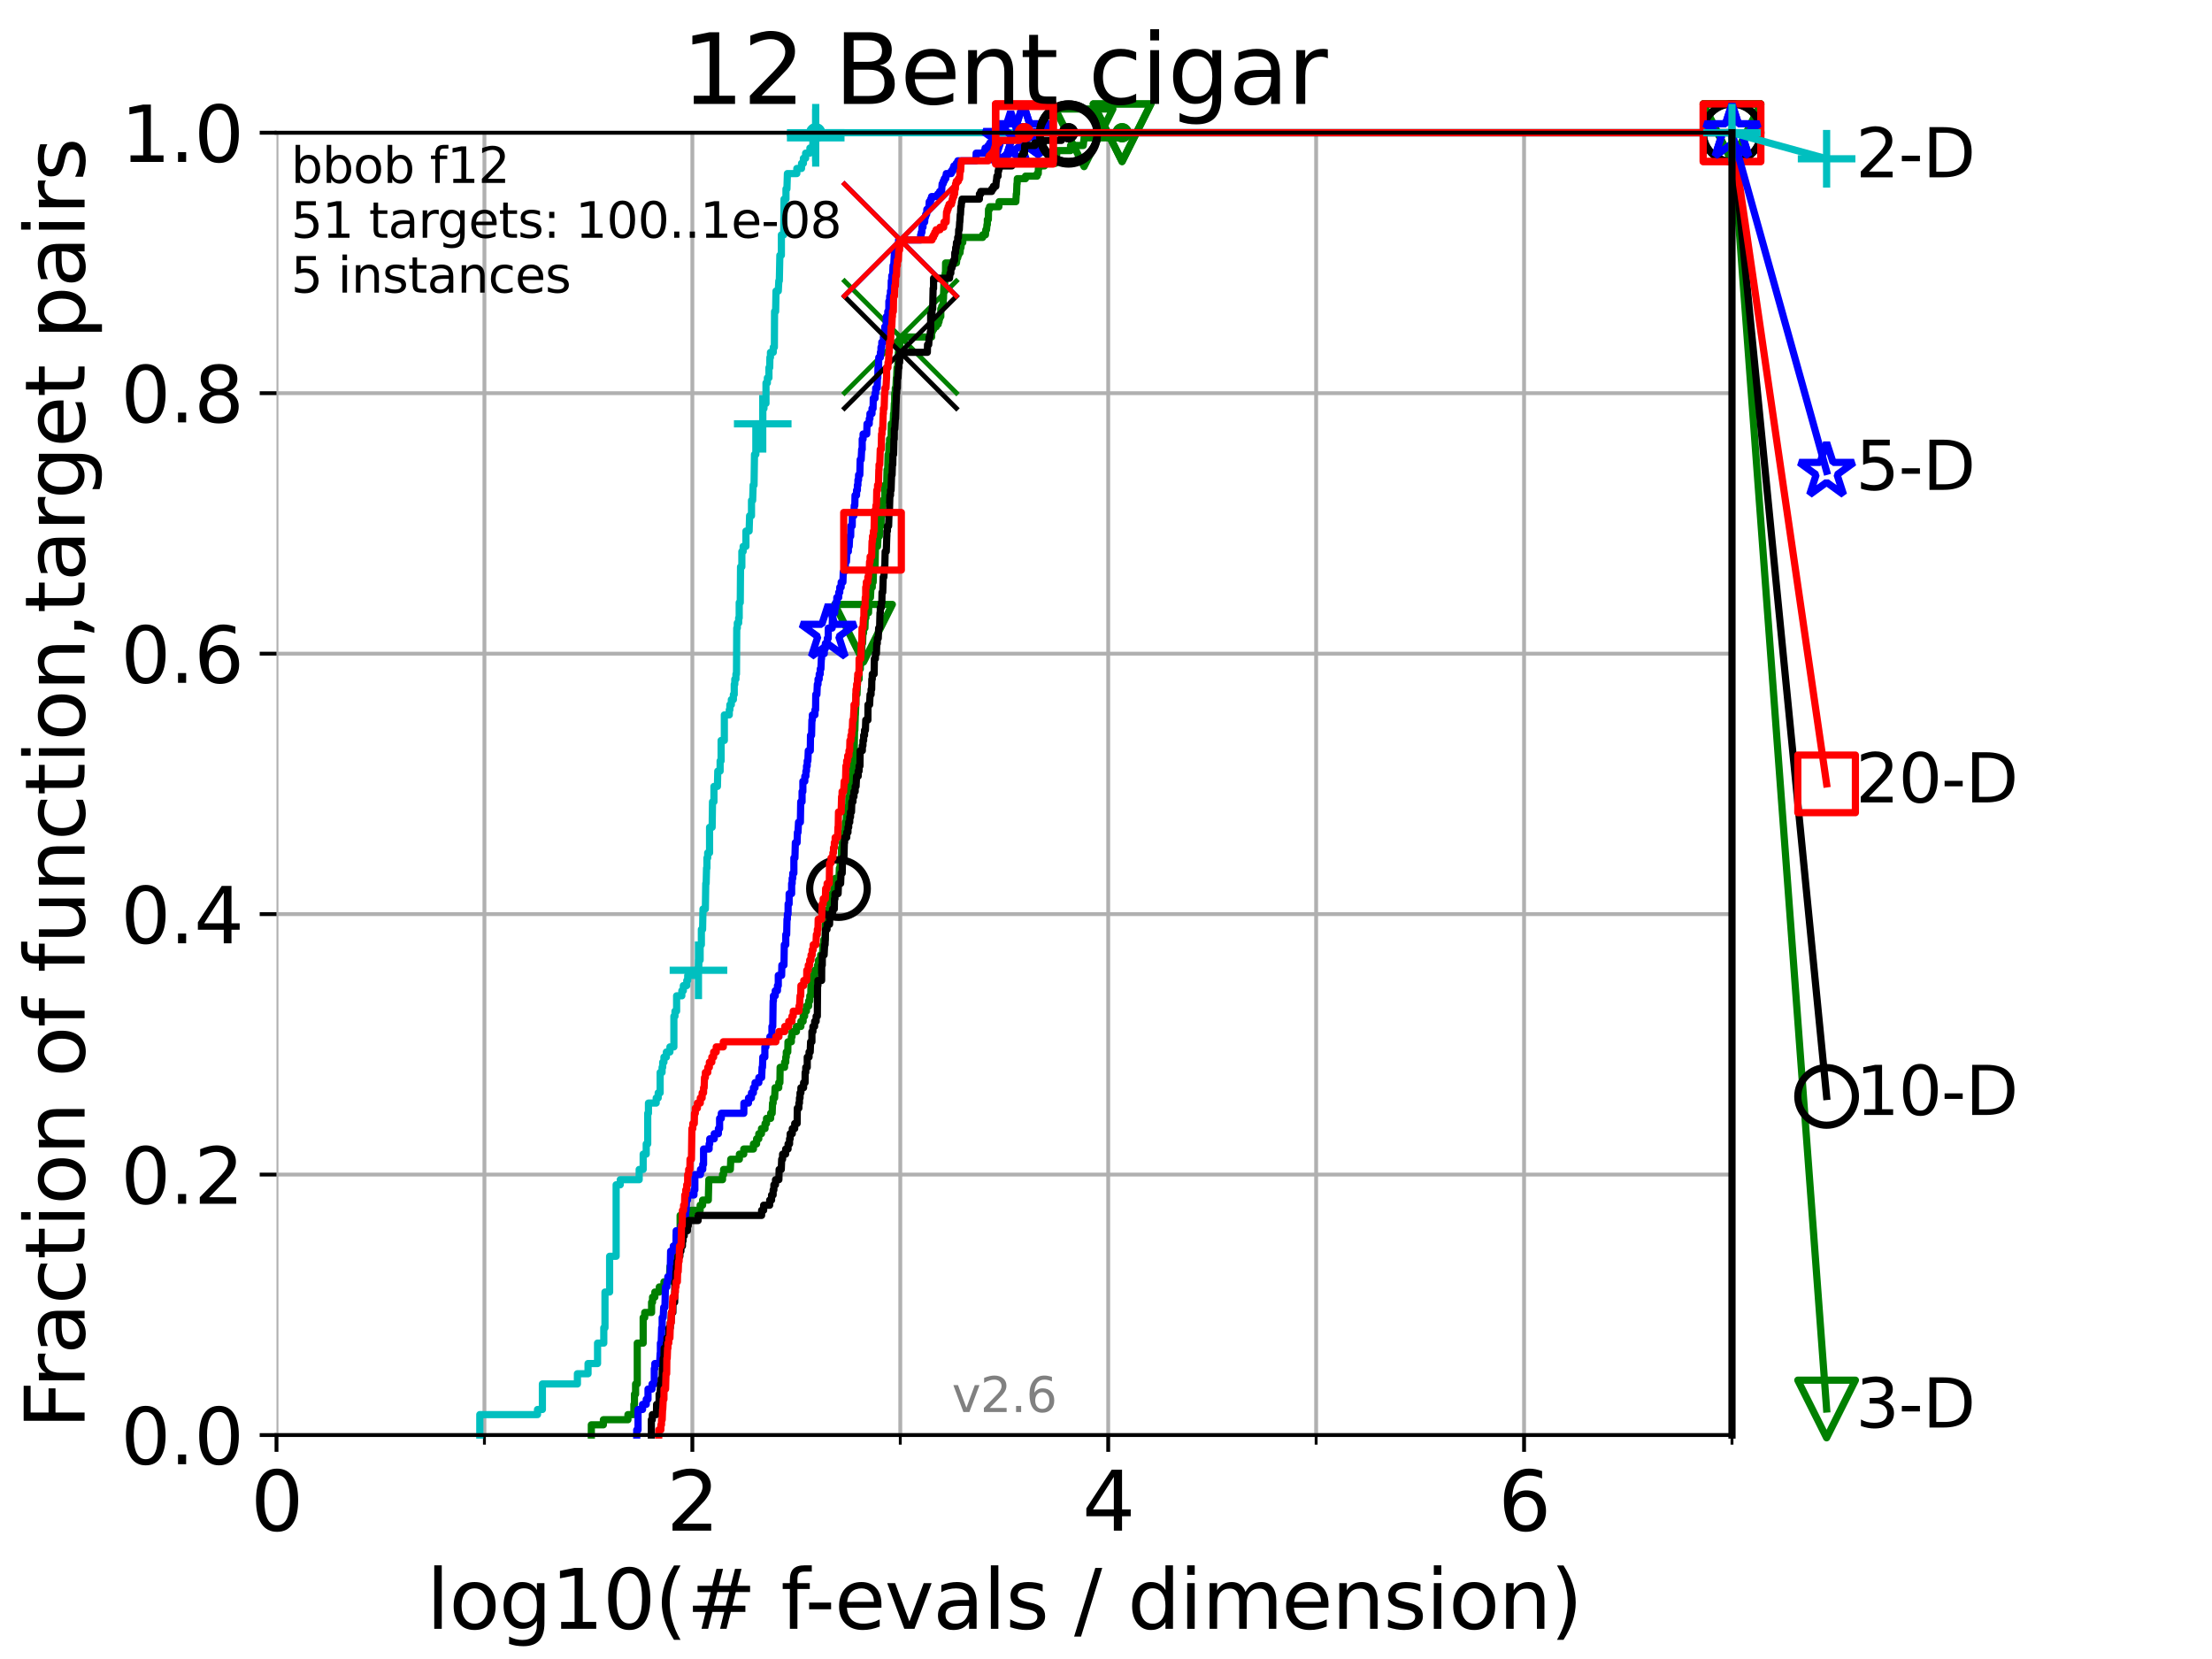 <?xml version="1.0" encoding="utf-8" standalone="no"?>
<!DOCTYPE svg PUBLIC "-//W3C//DTD SVG 1.1//EN"
  "http://www.w3.org/Graphics/SVG/1.1/DTD/svg11.dtd">
<svg xmlns:xlink="http://www.w3.org/1999/xlink" width="460.8pt" height="345.6pt" viewBox="0 0 460.8 345.6" xmlns="http://www.w3.org/2000/svg" version="1.1">
 <defs>
  <style type="text/css">*{stroke-linejoin: round; stroke-linecap: butt}</style>
 </defs>
 <g id="figure_1">
  <g id="patch_1">
   <path d="M 0 345.6 
L 460.8 345.6 
L 460.8 0 
L 0 0 
z
" style="fill: #ffffff"/>
  </g>
  <g id="axes_1">
   <g id="patch_2">
    <path d="M 57.6 298.944 
L 360.806 298.944 
L 360.806 27.648 
L 57.6 27.648 
z
" style="fill: #ffffff"/>
   </g>
   <g id="matplotlib.axis_1">
    <g id="xtick_1">
     <g id="line2d_1">
      <path d="M 57.6 298.944 
L 57.6 27.648 
" clip-path="url(#pec2301cbc9)" style="fill: none; stroke: #b0b0b0; stroke-width: 0.8; stroke-linecap: square"/>
     </g>
     <g id="line2d_2">
      <defs>
       <path id="m122e72cdea" d="M 0 0 
L 0 3.5 
" style="stroke: #000000; stroke-width: 0.8"/>
      </defs>
      <g>
       <use xlink:href="#m122e72cdea" x="57.6" y="298.944" style="stroke: #000000; stroke-width: 0.8"/>
      </g>
     </g>
     <g id="text_1">
      <!-- 0 -->
      <g transform="translate(52.192 318.861)scale(0.17 -0.17)">
       <defs>
        <path id="DejaVuSans-30" d="M 2034 4250 
Q 1547 4250 1301 3770 
Q 1056 3291 1056 2328 
Q 1056 1369 1301 889 
Q 1547 409 2034 409 
Q 2525 409 2770 889 
Q 3016 1369 3016 2328 
Q 3016 3291 2770 3770 
Q 2525 4250 2034 4250 
z
M 2034 4750 
Q 2819 4750 3233 4129 
Q 3647 3509 3647 2328 
Q 3647 1150 3233 529 
Q 2819 -91 2034 -91 
Q 1250 -91 836 529 
Q 422 1150 422 2328 
Q 422 3509 836 4129 
Q 1250 4750 2034 4750 
z
" transform="scale(0.016)"/>
       </defs>
       <use xlink:href="#DejaVuSans-30"/>
      </g>
     </g>
    </g>
    <g id="xtick_2">
     <g id="line2d_3">
      <path d="M 144.23 298.944 
L 144.23 27.648 
" clip-path="url(#pec2301cbc9)" style="fill: none; stroke: #b0b0b0; stroke-width: 0.8; stroke-linecap: square"/>
     </g>
     <g id="line2d_4">
      <g>
       <use xlink:href="#m122e72cdea" x="144.23" y="298.944" style="stroke: #000000; stroke-width: 0.8"/>
      </g>
     </g>
     <g id="text_2">
      <!-- 2 -->
      <g transform="translate(138.822 318.861)scale(0.17 -0.17)">
       <defs>
        <path id="DejaVuSans-32" d="M 1228 531 
L 3431 531 
L 3431 0 
L 469 0 
L 469 531 
Q 828 903 1448 1529 
Q 2069 2156 2228 2338 
Q 2531 2678 2651 2914 
Q 2772 3150 2772 3378 
Q 2772 3750 2511 3984 
Q 2250 4219 1831 4219 
Q 1534 4219 1204 4116 
Q 875 4013 500 3803 
L 500 4441 
Q 881 4594 1212 4672 
Q 1544 4750 1819 4750 
Q 2544 4750 2975 4387 
Q 3406 4025 3406 3419 
Q 3406 3131 3298 2873 
Q 3191 2616 2906 2266 
Q 2828 2175 2409 1742 
Q 1991 1309 1228 531 
z
" transform="scale(0.016)"/>
       </defs>
       <use xlink:href="#DejaVuSans-32"/>
      </g>
     </g>
    </g>
    <g id="xtick_3">
     <g id="line2d_5">
      <path d="M 230.861 298.944 
L 230.861 27.648 
" clip-path="url(#pec2301cbc9)" style="fill: none; stroke: #b0b0b0; stroke-width: 0.8; stroke-linecap: square"/>
     </g>
     <g id="line2d_6">
      <g>
       <use xlink:href="#m122e72cdea" x="230.861" y="298.944" style="stroke: #000000; stroke-width: 0.8"/>
      </g>
     </g>
     <g id="text_3">
      <!-- 4 -->
      <g transform="translate(225.453 318.861)scale(0.17 -0.17)">
       <defs>
        <path id="DejaVuSans-34" d="M 2419 4116 
L 825 1625 
L 2419 1625 
L 2419 4116 
z
M 2253 4666 
L 3047 4666 
L 3047 1625 
L 3713 1625 
L 3713 1100 
L 3047 1100 
L 3047 0 
L 2419 0 
L 2419 1100 
L 313 1100 
L 313 1709 
L 2253 4666 
z
" transform="scale(0.016)"/>
       </defs>
       <use xlink:href="#DejaVuSans-34"/>
      </g>
     </g>
    </g>
    <g id="xtick_4">
     <g id="line2d_7">
      <path d="M 317.491 298.944 
L 317.491 27.648 
" clip-path="url(#pec2301cbc9)" style="fill: none; stroke: #b0b0b0; stroke-width: 0.8; stroke-linecap: square"/>
     </g>
     <g id="line2d_8">
      <g>
       <use xlink:href="#m122e72cdea" x="317.491" y="298.944" style="stroke: #000000; stroke-width: 0.8"/>
      </g>
     </g>
     <g id="text_4">
      <!-- 6 -->
      <g transform="translate(312.083 318.861)scale(0.17 -0.17)">
       <defs>
        <path id="DejaVuSans-36" d="M 2113 2584 
Q 1688 2584 1439 2293 
Q 1191 2003 1191 1497 
Q 1191 994 1439 701 
Q 1688 409 2113 409 
Q 2538 409 2786 701 
Q 3034 994 3034 1497 
Q 3034 2003 2786 2293 
Q 2538 2584 2113 2584 
z
M 3366 4563 
L 3366 3988 
Q 3128 4100 2886 4159 
Q 2644 4219 2406 4219 
Q 1781 4219 1451 3797 
Q 1122 3375 1075 2522 
Q 1259 2794 1537 2939 
Q 1816 3084 2150 3084 
Q 2853 3084 3261 2657 
Q 3669 2231 3669 1497 
Q 3669 778 3244 343 
Q 2819 -91 2113 -91 
Q 1303 -91 875 529 
Q 447 1150 447 2328 
Q 447 3434 972 4092 
Q 1497 4750 2381 4750 
Q 2619 4750 2861 4703 
Q 3103 4656 3366 4563 
z
" transform="scale(0.016)"/>
       </defs>
       <use xlink:href="#DejaVuSans-36"/>
      </g>
     </g>
    </g>
    <g id="xtick_5">
     <g id="line2d_9">
      <path d="M 100.915 298.944 
L 100.915 27.648 
" clip-path="url(#pec2301cbc9)" style="fill: none; stroke: #b0b0b0; stroke-width: 0.8; stroke-linecap: square"/>
     </g>
     <g id="line2d_10">
      <defs>
       <path id="m571ccb0046" d="M 0 0 
L 0 2 
" style="stroke: #000000; stroke-width: 0.6"/>
      </defs>
      <g>
       <use xlink:href="#m571ccb0046" x="100.915" y="298.944" style="stroke: #000000; stroke-width: 0.6"/>
      </g>
     </g>
    </g>
    <g id="xtick_6">
     <g id="line2d_11">
      <path d="M 187.546 298.944 
L 187.546 27.648 
" clip-path="url(#pec2301cbc9)" style="fill: none; stroke: #b0b0b0; stroke-width: 0.8; stroke-linecap: square"/>
     </g>
     <g id="line2d_12">
      <g>
       <use xlink:href="#m571ccb0046" x="187.546" y="298.944" style="stroke: #000000; stroke-width: 0.6"/>
      </g>
     </g>
    </g>
    <g id="xtick_7">
     <g id="line2d_13">
      <path d="M 274.176 298.944 
L 274.176 27.648 
" clip-path="url(#pec2301cbc9)" style="fill: none; stroke: #b0b0b0; stroke-width: 0.8; stroke-linecap: square"/>
     </g>
     <g id="line2d_14">
      <g>
       <use xlink:href="#m571ccb0046" x="274.176" y="298.944" style="stroke: #000000; stroke-width: 0.6"/>
      </g>
     </g>
    </g>
    <g id="xtick_8">
     <g id="line2d_15">
      <path d="M 360.806 298.944 
L 360.806 27.648 
" clip-path="url(#pec2301cbc9)" style="fill: none; stroke: #b0b0b0; stroke-width: 0.8; stroke-linecap: square"/>
     </g>
     <g id="line2d_16">
      <g>
       <use xlink:href="#m571ccb0046" x="360.806" y="298.944" style="stroke: #000000; stroke-width: 0.6"/>
      </g>
     </g>
    </g>
    <g id="text_5">
     <!-- log10(# f-evals / dimension) -->
     <g transform="translate(88.823 339.314)scale(0.17 -0.17)">
      <defs>
       <path id="DejaVuSans-6c" d="M 603 4863 
L 1178 4863 
L 1178 0 
L 603 0 
L 603 4863 
z
" transform="scale(0.016)"/>
       <path id="DejaVuSans-6f" d="M 1959 3097 
Q 1497 3097 1228 2736 
Q 959 2375 959 1747 
Q 959 1119 1226 758 
Q 1494 397 1959 397 
Q 2419 397 2687 759 
Q 2956 1122 2956 1747 
Q 2956 2369 2687 2733 
Q 2419 3097 1959 3097 
z
M 1959 3584 
Q 2709 3584 3137 3096 
Q 3566 2609 3566 1747 
Q 3566 888 3137 398 
Q 2709 -91 1959 -91 
Q 1206 -91 779 398 
Q 353 888 353 1747 
Q 353 2609 779 3096 
Q 1206 3584 1959 3584 
z
" transform="scale(0.016)"/>
       <path id="DejaVuSans-67" d="M 2906 1791 
Q 2906 2416 2648 2759 
Q 2391 3103 1925 3103 
Q 1463 3103 1205 2759 
Q 947 2416 947 1791 
Q 947 1169 1205 825 
Q 1463 481 1925 481 
Q 2391 481 2648 825 
Q 2906 1169 2906 1791 
z
M 3481 434 
Q 3481 -459 3084 -895 
Q 2688 -1331 1869 -1331 
Q 1566 -1331 1297 -1286 
Q 1028 -1241 775 -1147 
L 775 -588 
Q 1028 -725 1275 -790 
Q 1522 -856 1778 -856 
Q 2344 -856 2625 -561 
Q 2906 -266 2906 331 
L 2906 616 
Q 2728 306 2450 153 
Q 2172 0 1784 0 
Q 1141 0 747 490 
Q 353 981 353 1791 
Q 353 2603 747 3093 
Q 1141 3584 1784 3584 
Q 2172 3584 2450 3431 
Q 2728 3278 2906 2969 
L 2906 3500 
L 3481 3500 
L 3481 434 
z
" transform="scale(0.016)"/>
       <path id="DejaVuSans-31" d="M 794 531 
L 1825 531 
L 1825 4091 
L 703 3866 
L 703 4441 
L 1819 4666 
L 2450 4666 
L 2450 531 
L 3481 531 
L 3481 0 
L 794 0 
L 794 531 
z
" transform="scale(0.016)"/>
       <path id="DejaVuSans-28" d="M 1984 4856 
Q 1566 4138 1362 3434 
Q 1159 2731 1159 2009 
Q 1159 1288 1364 580 
Q 1569 -128 1984 -844 
L 1484 -844 
Q 1016 -109 783 600 
Q 550 1309 550 2009 
Q 550 2706 781 3412 
Q 1013 4119 1484 4856 
L 1984 4856 
z
" transform="scale(0.016)"/>
       <path id="DejaVuSans-23" d="M 3272 2816 
L 2363 2816 
L 2100 1772 
L 3016 1772 
L 3272 2816 
z
M 2803 4594 
L 2478 3297 
L 3391 3297 
L 3719 4594 
L 4219 4594 
L 3897 3297 
L 4872 3297 
L 4872 2816 
L 3775 2816 
L 3519 1772 
L 4513 1772 
L 4513 1294 
L 3397 1294 
L 3072 0 
L 2572 0 
L 2894 1294 
L 1978 1294 
L 1656 0 
L 1153 0 
L 1478 1294 
L 494 1294 
L 494 1772 
L 1594 1772 
L 1856 2816 
L 850 2816 
L 850 3297 
L 1978 3297 
L 2297 4594 
L 2803 4594 
z
" transform="scale(0.016)"/>
       <path id="DejaVuSans-20" transform="scale(0.016)"/>
       <path id="DejaVuSans-66" d="M 2375 4863 
L 2375 4384 
L 1825 4384 
Q 1516 4384 1395 4259 
Q 1275 4134 1275 3809 
L 1275 3500 
L 2222 3500 
L 2222 3053 
L 1275 3053 
L 1275 0 
L 697 0 
L 697 3053 
L 147 3053 
L 147 3500 
L 697 3500 
L 697 3744 
Q 697 4328 969 4595 
Q 1241 4863 1831 4863 
L 2375 4863 
z
" transform="scale(0.016)"/>
       <path id="DejaVuSans-2d" d="M 313 2009 
L 1997 2009 
L 1997 1497 
L 313 1497 
L 313 2009 
z
" transform="scale(0.016)"/>
       <path id="DejaVuSans-65" d="M 3597 1894 
L 3597 1613 
L 953 1613 
Q 991 1019 1311 708 
Q 1631 397 2203 397 
Q 2534 397 2845 478 
Q 3156 559 3463 722 
L 3463 178 
Q 3153 47 2828 -22 
Q 2503 -91 2169 -91 
Q 1331 -91 842 396 
Q 353 884 353 1716 
Q 353 2575 817 3079 
Q 1281 3584 2069 3584 
Q 2775 3584 3186 3129 
Q 3597 2675 3597 1894 
z
M 3022 2063 
Q 3016 2534 2758 2815 
Q 2500 3097 2075 3097 
Q 1594 3097 1305 2825 
Q 1016 2553 972 2059 
L 3022 2063 
z
" transform="scale(0.016)"/>
       <path id="DejaVuSans-76" d="M 191 3500 
L 800 3500 
L 1894 563 
L 2988 3500 
L 3597 3500 
L 2284 0 
L 1503 0 
L 191 3500 
z
" transform="scale(0.016)"/>
       <path id="DejaVuSans-61" d="M 2194 1759 
Q 1497 1759 1228 1600 
Q 959 1441 959 1056 
Q 959 750 1161 570 
Q 1363 391 1709 391 
Q 2188 391 2477 730 
Q 2766 1069 2766 1631 
L 2766 1759 
L 2194 1759 
z
M 3341 1997 
L 3341 0 
L 2766 0 
L 2766 531 
Q 2569 213 2275 61 
Q 1981 -91 1556 -91 
Q 1019 -91 701 211 
Q 384 513 384 1019 
Q 384 1609 779 1909 
Q 1175 2209 1959 2209 
L 2766 2209 
L 2766 2266 
Q 2766 2663 2505 2880 
Q 2244 3097 1772 3097 
Q 1472 3097 1187 3025 
Q 903 2953 641 2809 
L 641 3341 
Q 956 3463 1253 3523 
Q 1550 3584 1831 3584 
Q 2591 3584 2966 3190 
Q 3341 2797 3341 1997 
z
" transform="scale(0.016)"/>
       <path id="DejaVuSans-73" d="M 2834 3397 
L 2834 2853 
Q 2591 2978 2328 3040 
Q 2066 3103 1784 3103 
Q 1356 3103 1142 2972 
Q 928 2841 928 2578 
Q 928 2378 1081 2264 
Q 1234 2150 1697 2047 
L 1894 2003 
Q 2506 1872 2764 1633 
Q 3022 1394 3022 966 
Q 3022 478 2636 193 
Q 2250 -91 1575 -91 
Q 1294 -91 989 -36 
Q 684 19 347 128 
L 347 722 
Q 666 556 975 473 
Q 1284 391 1588 391 
Q 1994 391 2212 530 
Q 2431 669 2431 922 
Q 2431 1156 2273 1281 
Q 2116 1406 1581 1522 
L 1381 1569 
Q 847 1681 609 1914 
Q 372 2147 372 2553 
Q 372 3047 722 3315 
Q 1072 3584 1716 3584 
Q 2034 3584 2315 3537 
Q 2597 3491 2834 3397 
z
" transform="scale(0.016)"/>
       <path id="DejaVuSans-2f" d="M 1625 4666 
L 2156 4666 
L 531 -594 
L 0 -594 
L 1625 4666 
z
" transform="scale(0.016)"/>
       <path id="DejaVuSans-64" d="M 2906 2969 
L 2906 4863 
L 3481 4863 
L 3481 0 
L 2906 0 
L 2906 525 
Q 2725 213 2448 61 
Q 2172 -91 1784 -91 
Q 1150 -91 751 415 
Q 353 922 353 1747 
Q 353 2572 751 3078 
Q 1150 3584 1784 3584 
Q 2172 3584 2448 3432 
Q 2725 3281 2906 2969 
z
M 947 1747 
Q 947 1113 1208 752 
Q 1469 391 1925 391 
Q 2381 391 2643 752 
Q 2906 1113 2906 1747 
Q 2906 2381 2643 2742 
Q 2381 3103 1925 3103 
Q 1469 3103 1208 2742 
Q 947 2381 947 1747 
z
" transform="scale(0.016)"/>
       <path id="DejaVuSans-69" d="M 603 3500 
L 1178 3500 
L 1178 0 
L 603 0 
L 603 3500 
z
M 603 4863 
L 1178 4863 
L 1178 4134 
L 603 4134 
L 603 4863 
z
" transform="scale(0.016)"/>
       <path id="DejaVuSans-6d" d="M 3328 2828 
Q 3544 3216 3844 3400 
Q 4144 3584 4550 3584 
Q 5097 3584 5394 3201 
Q 5691 2819 5691 2113 
L 5691 0 
L 5113 0 
L 5113 2094 
Q 5113 2597 4934 2840 
Q 4756 3084 4391 3084 
Q 3944 3084 3684 2787 
Q 3425 2491 3425 1978 
L 3425 0 
L 2847 0 
L 2847 2094 
Q 2847 2600 2669 2842 
Q 2491 3084 2119 3084 
Q 1678 3084 1418 2786 
Q 1159 2488 1159 1978 
L 1159 0 
L 581 0 
L 581 3500 
L 1159 3500 
L 1159 2956 
Q 1356 3278 1631 3431 
Q 1906 3584 2284 3584 
Q 2666 3584 2933 3390 
Q 3200 3197 3328 2828 
z
" transform="scale(0.016)"/>
       <path id="DejaVuSans-6e" d="M 3513 2113 
L 3513 0 
L 2938 0 
L 2938 2094 
Q 2938 2591 2744 2837 
Q 2550 3084 2163 3084 
Q 1697 3084 1428 2787 
Q 1159 2491 1159 1978 
L 1159 0 
L 581 0 
L 581 3500 
L 1159 3500 
L 1159 2956 
Q 1366 3272 1645 3428 
Q 1925 3584 2291 3584 
Q 2894 3584 3203 3211 
Q 3513 2838 3513 2113 
z
" transform="scale(0.016)"/>
       <path id="DejaVuSans-29" d="M 513 4856 
L 1013 4856 
Q 1481 4119 1714 3412 
Q 1947 2706 1947 2009 
Q 1947 1309 1714 600 
Q 1481 -109 1013 -844 
L 513 -844 
Q 928 -128 1133 580 
Q 1338 1288 1338 2009 
Q 1338 2731 1133 3434 
Q 928 4138 513 4856 
z
" transform="scale(0.016)"/>
      </defs>
      <use xlink:href="#DejaVuSans-6c"/>
      <use xlink:href="#DejaVuSans-6f" x="27.783"/>
      <use xlink:href="#DejaVuSans-67" x="88.965"/>
      <use xlink:href="#DejaVuSans-31" x="152.441"/>
      <use xlink:href="#DejaVuSans-30" x="216.064"/>
      <use xlink:href="#DejaVuSans-28" x="279.688"/>
      <use xlink:href="#DejaVuSans-23" x="318.701"/>
      <use xlink:href="#DejaVuSans-20" x="402.49"/>
      <use xlink:href="#DejaVuSans-66" x="434.277"/>
      <use xlink:href="#DejaVuSans-2d" x="463.982"/>
      <use xlink:href="#DejaVuSans-65" x="500.066"/>
      <use xlink:href="#DejaVuSans-76" x="561.59"/>
      <use xlink:href="#DejaVuSans-61" x="620.77"/>
      <use xlink:href="#DejaVuSans-6c" x="682.049"/>
      <use xlink:href="#DejaVuSans-73" x="709.832"/>
      <use xlink:href="#DejaVuSans-20" x="761.932"/>
      <use xlink:href="#DejaVuSans-2f" x="793.719"/>
      <use xlink:href="#DejaVuSans-20" x="827.41"/>
      <use xlink:href="#DejaVuSans-64" x="859.197"/>
      <use xlink:href="#DejaVuSans-69" x="922.674"/>
      <use xlink:href="#DejaVuSans-6d" x="950.457"/>
      <use xlink:href="#DejaVuSans-65" x="1047.869"/>
      <use xlink:href="#DejaVuSans-6e" x="1109.393"/>
      <use xlink:href="#DejaVuSans-73" x="1172.771"/>
      <use xlink:href="#DejaVuSans-69" x="1224.871"/>
      <use xlink:href="#DejaVuSans-6f" x="1252.654"/>
      <use xlink:href="#DejaVuSans-6e" x="1313.836"/>
      <use xlink:href="#DejaVuSans-29" x="1377.215"/>
     </g>
    </g>
   </g>
   <g id="matplotlib.axis_2">
    <g id="ytick_1">
     <g id="line2d_17">
      <path d="M 57.6 298.944 
L 360.806 298.944 
" clip-path="url(#pec2301cbc9)" style="fill: none; stroke: #b0b0b0; stroke-width: 0.8; stroke-linecap: square"/>
     </g>
     <g id="line2d_18">
      <defs>
       <path id="m4599c6a62d" d="M 0 0 
L -3.5 0 
" style="stroke: #000000; stroke-width: 0.8"/>
      </defs>
      <g>
       <use xlink:href="#m4599c6a62d" x="57.6" y="298.944" style="stroke: #000000; stroke-width: 0.8"/>
      </g>
     </g>
     <g id="text_6">
      <!-- 0.0 -->
      <g transform="translate(25.155 305.023)scale(0.16 -0.16)">
       <defs>
        <path id="DejaVuSans-2e" d="M 684 794 
L 1344 794 
L 1344 0 
L 684 0 
L 684 794 
z
" transform="scale(0.016)"/>
       </defs>
       <use xlink:href="#DejaVuSans-30"/>
       <use xlink:href="#DejaVuSans-2e" x="63.623"/>
       <use xlink:href="#DejaVuSans-30" x="95.41"/>
      </g>
     </g>
    </g>
    <g id="ytick_2">
     <g id="line2d_19">
      <path d="M 57.6 244.685 
L 360.806 244.685 
" clip-path="url(#pec2301cbc9)" style="fill: none; stroke: #b0b0b0; stroke-width: 0.8; stroke-linecap: square"/>
     </g>
     <g id="line2d_20">
      <g>
       <use xlink:href="#m4599c6a62d" x="57.6" y="244.685" style="stroke: #000000; stroke-width: 0.8"/>
      </g>
     </g>
     <g id="text_7">
      <!-- 0.2 -->
      <g transform="translate(25.155 250.764)scale(0.16 -0.16)">
       <use xlink:href="#DejaVuSans-30"/>
       <use xlink:href="#DejaVuSans-2e" x="63.623"/>
       <use xlink:href="#DejaVuSans-32" x="95.41"/>
      </g>
     </g>
    </g>
    <g id="ytick_3">
     <g id="line2d_21">
      <path d="M 57.6 190.426 
L 360.806 190.426 
" clip-path="url(#pec2301cbc9)" style="fill: none; stroke: #b0b0b0; stroke-width: 0.8; stroke-linecap: square"/>
     </g>
     <g id="line2d_22">
      <g>
       <use xlink:href="#m4599c6a62d" x="57.6" y="190.426" style="stroke: #000000; stroke-width: 0.8"/>
      </g>
     </g>
     <g id="text_8">
      <!-- 0.4 -->
      <g transform="translate(25.155 196.504)scale(0.16 -0.16)">
       <use xlink:href="#DejaVuSans-30"/>
       <use xlink:href="#DejaVuSans-2e" x="63.623"/>
       <use xlink:href="#DejaVuSans-34" x="95.41"/>
      </g>
     </g>
    </g>
    <g id="ytick_4">
     <g id="line2d_23">
      <path d="M 57.6 136.166 
L 360.806 136.166 
" clip-path="url(#pec2301cbc9)" style="fill: none; stroke: #b0b0b0; stroke-width: 0.8; stroke-linecap: square"/>
     </g>
     <g id="line2d_24">
      <g>
       <use xlink:href="#m4599c6a62d" x="57.6" y="136.166" style="stroke: #000000; stroke-width: 0.8"/>
      </g>
     </g>
     <g id="text_9">
      <!-- 0.6 -->
      <g transform="translate(25.155 142.245)scale(0.16 -0.16)">
       <use xlink:href="#DejaVuSans-30"/>
       <use xlink:href="#DejaVuSans-2e" x="63.623"/>
       <use xlink:href="#DejaVuSans-36" x="95.41"/>
      </g>
     </g>
    </g>
    <g id="ytick_5">
     <g id="line2d_25">
      <path d="M 57.6 81.907 
L 360.806 81.907 
" clip-path="url(#pec2301cbc9)" style="fill: none; stroke: #b0b0b0; stroke-width: 0.8; stroke-linecap: square"/>
     </g>
     <g id="line2d_26">
      <g>
       <use xlink:href="#m4599c6a62d" x="57.6" y="81.907" style="stroke: #000000; stroke-width: 0.8"/>
      </g>
     </g>
     <g id="text_10">
      <!-- 0.8 -->
      <g transform="translate(25.155 87.986)scale(0.16 -0.16)">
       <defs>
        <path id="DejaVuSans-38" d="M 2034 2216 
Q 1584 2216 1326 1975 
Q 1069 1734 1069 1313 
Q 1069 891 1326 650 
Q 1584 409 2034 409 
Q 2484 409 2743 651 
Q 3003 894 3003 1313 
Q 3003 1734 2745 1975 
Q 2488 2216 2034 2216 
z
M 1403 2484 
Q 997 2584 770 2862 
Q 544 3141 544 3541 
Q 544 4100 942 4425 
Q 1341 4750 2034 4750 
Q 2731 4750 3128 4425 
Q 3525 4100 3525 3541 
Q 3525 3141 3298 2862 
Q 3072 2584 2669 2484 
Q 3125 2378 3379 2068 
Q 3634 1759 3634 1313 
Q 3634 634 3220 271 
Q 2806 -91 2034 -91 
Q 1263 -91 848 271 
Q 434 634 434 1313 
Q 434 1759 690 2068 
Q 947 2378 1403 2484 
z
M 1172 3481 
Q 1172 3119 1398 2916 
Q 1625 2713 2034 2713 
Q 2441 2713 2670 2916 
Q 2900 3119 2900 3481 
Q 2900 3844 2670 4047 
Q 2441 4250 2034 4250 
Q 1625 4250 1398 4047 
Q 1172 3844 1172 3481 
z
" transform="scale(0.016)"/>
       </defs>
       <use xlink:href="#DejaVuSans-30"/>
       <use xlink:href="#DejaVuSans-2e" x="63.623"/>
       <use xlink:href="#DejaVuSans-38" x="95.41"/>
      </g>
     </g>
    </g>
    <g id="ytick_6">
     <g id="line2d_27">
      <path d="M 57.6 27.648 
L 360.806 27.648 
" clip-path="url(#pec2301cbc9)" style="fill: none; stroke: #b0b0b0; stroke-width: 0.8; stroke-linecap: square"/>
     </g>
     <g id="line2d_28">
      <g>
       <use xlink:href="#m4599c6a62d" x="57.6" y="27.648" style="stroke: #000000; stroke-width: 0.8"/>
      </g>
     </g>
     <g id="text_11">
      <!-- 1.0 -->
      <g transform="translate(25.155 33.727)scale(0.16 -0.16)">
       <use xlink:href="#DejaVuSans-31"/>
       <use xlink:href="#DejaVuSans-2e" x="63.623"/>
       <use xlink:href="#DejaVuSans-30" x="95.41"/>
      </g>
     </g>
    </g>
    <g id="text_12">
     <!-- Fraction of function,target pairs -->
     <g transform="translate(17.62 297.681)rotate(-90)scale(0.17 -0.17)">
      <defs>
       <path id="DejaVuSans-46" d="M 628 4666 
L 3309 4666 
L 3309 4134 
L 1259 4134 
L 1259 2759 
L 3109 2759 
L 3109 2228 
L 1259 2228 
L 1259 0 
L 628 0 
L 628 4666 
z
" transform="scale(0.016)"/>
       <path id="DejaVuSans-72" d="M 2631 2963 
Q 2534 3019 2420 3045 
Q 2306 3072 2169 3072 
Q 1681 3072 1420 2755 
Q 1159 2438 1159 1844 
L 1159 0 
L 581 0 
L 581 3500 
L 1159 3500 
L 1159 2956 
Q 1341 3275 1631 3429 
Q 1922 3584 2338 3584 
Q 2397 3584 2469 3576 
Q 2541 3569 2628 3553 
L 2631 2963 
z
" transform="scale(0.016)"/>
       <path id="DejaVuSans-63" d="M 3122 3366 
L 3122 2828 
Q 2878 2963 2633 3030 
Q 2388 3097 2138 3097 
Q 1578 3097 1268 2742 
Q 959 2388 959 1747 
Q 959 1106 1268 751 
Q 1578 397 2138 397 
Q 2388 397 2633 464 
Q 2878 531 3122 666 
L 3122 134 
Q 2881 22 2623 -34 
Q 2366 -91 2075 -91 
Q 1284 -91 818 406 
Q 353 903 353 1747 
Q 353 2603 823 3093 
Q 1294 3584 2113 3584 
Q 2378 3584 2631 3529 
Q 2884 3475 3122 3366 
z
" transform="scale(0.016)"/>
       <path id="DejaVuSans-74" d="M 1172 4494 
L 1172 3500 
L 2356 3500 
L 2356 3053 
L 1172 3053 
L 1172 1153 
Q 1172 725 1289 603 
Q 1406 481 1766 481 
L 2356 481 
L 2356 0 
L 1766 0 
Q 1100 0 847 248 
Q 594 497 594 1153 
L 594 3053 
L 172 3053 
L 172 3500 
L 594 3500 
L 594 4494 
L 1172 4494 
z
" transform="scale(0.016)"/>
       <path id="DejaVuSans-75" d="M 544 1381 
L 544 3500 
L 1119 3500 
L 1119 1403 
Q 1119 906 1312 657 
Q 1506 409 1894 409 
Q 2359 409 2629 706 
Q 2900 1003 2900 1516 
L 2900 3500 
L 3475 3500 
L 3475 0 
L 2900 0 
L 2900 538 
Q 2691 219 2414 64 
Q 2138 -91 1772 -91 
Q 1169 -91 856 284 
Q 544 659 544 1381 
z
M 1991 3584 
L 1991 3584 
z
" transform="scale(0.016)"/>
       <path id="DejaVuSans-2c" d="M 750 794 
L 1409 794 
L 1409 256 
L 897 -744 
L 494 -744 
L 750 256 
L 750 794 
z
" transform="scale(0.016)"/>
       <path id="DejaVuSans-70" d="M 1159 525 
L 1159 -1331 
L 581 -1331 
L 581 3500 
L 1159 3500 
L 1159 2969 
Q 1341 3281 1617 3432 
Q 1894 3584 2278 3584 
Q 2916 3584 3314 3078 
Q 3713 2572 3713 1747 
Q 3713 922 3314 415 
Q 2916 -91 2278 -91 
Q 1894 -91 1617 61 
Q 1341 213 1159 525 
z
M 3116 1747 
Q 3116 2381 2855 2742 
Q 2594 3103 2138 3103 
Q 1681 3103 1420 2742 
Q 1159 2381 1159 1747 
Q 1159 1113 1420 752 
Q 1681 391 2138 391 
Q 2594 391 2855 752 
Q 3116 1113 3116 1747 
z
" transform="scale(0.016)"/>
      </defs>
      <use xlink:href="#DejaVuSans-46"/>
      <use xlink:href="#DejaVuSans-72" x="50.27"/>
      <use xlink:href="#DejaVuSans-61" x="91.383"/>
      <use xlink:href="#DejaVuSans-63" x="152.662"/>
      <use xlink:href="#DejaVuSans-74" x="207.643"/>
      <use xlink:href="#DejaVuSans-69" x="246.852"/>
      <use xlink:href="#DejaVuSans-6f" x="274.635"/>
      <use xlink:href="#DejaVuSans-6e" x="335.816"/>
      <use xlink:href="#DejaVuSans-20" x="399.195"/>
      <use xlink:href="#DejaVuSans-6f" x="430.982"/>
      <use xlink:href="#DejaVuSans-66" x="492.164"/>
      <use xlink:href="#DejaVuSans-20" x="527.369"/>
      <use xlink:href="#DejaVuSans-66" x="559.156"/>
      <use xlink:href="#DejaVuSans-75" x="594.361"/>
      <use xlink:href="#DejaVuSans-6e" x="657.74"/>
      <use xlink:href="#DejaVuSans-63" x="721.119"/>
      <use xlink:href="#DejaVuSans-74" x="776.1"/>
      <use xlink:href="#DejaVuSans-69" x="815.309"/>
      <use xlink:href="#DejaVuSans-6f" x="843.092"/>
      <use xlink:href="#DejaVuSans-6e" x="904.273"/>
      <use xlink:href="#DejaVuSans-2c" x="967.652"/>
      <use xlink:href="#DejaVuSans-74" x="999.439"/>
      <use xlink:href="#DejaVuSans-61" x="1038.648"/>
      <use xlink:href="#DejaVuSans-72" x="1099.928"/>
      <use xlink:href="#DejaVuSans-67" x="1139.291"/>
      <use xlink:href="#DejaVuSans-65" x="1202.768"/>
      <use xlink:href="#DejaVuSans-74" x="1264.291"/>
      <use xlink:href="#DejaVuSans-20" x="1303.5"/>
      <use xlink:href="#DejaVuSans-70" x="1335.287"/>
      <use xlink:href="#DejaVuSans-61" x="1398.764"/>
      <use xlink:href="#DejaVuSans-69" x="1460.043"/>
      <use xlink:href="#DejaVuSans-72" x="1487.826"/>
      <use xlink:href="#DejaVuSans-73" x="1528.939"/>
     </g>
    </g>
   </g>
   <g id="line2d_29">
    <defs>
     <path id="mbbffc77ccf" d="M 0 1.5 
C 0.398 1.5 0.779 1.342 1.061 1.061 
C 1.342 0.779 1.5 0.398 1.5 0 
C 1.5 -0.398 1.342 -0.779 1.061 -1.061 
C 0.779 -1.342 0.398 -1.5 0 -1.5 
C -0.398 -1.5 -0.779 -1.342 -1.061 -1.061 
C -1.342 -0.779 -1.5 -0.398 -1.5 0 
C -1.5 0.398 -1.342 0.779 -1.061 1.061 
C -0.779 1.342 -0.398 1.5 0 1.5 
z
" style="stroke: #00bfbf"/>
    </defs>
    <g>
     <use xlink:href="#mbbffc77ccf" x="169.929" y="27.648" style="fill: #00bfbf; stroke: #00bfbf"/>
     <use xlink:href="#mbbffc77ccf" x="169.929" y="27.648" style="fill: #00bfbf; stroke: #00bfbf"/>
    </g>
   </g>
   <g id="line2d_30">
    <path d="M 99.95 298.944 
L 99.95 294.688 
L 111.972 294.688 
L 111.972 293.624 
L 112.989 293.624 
L 112.989 288.305 
L 120.284 288.305 
L 120.284 286.177 
L 122.5 286.177 
L 122.5 284.049 
L 124.482 284.049 
L 124.482 279.794 
L 125.779 279.794 
L 125.779 276.602 
L 126.029 276.602 
L 126.029 269.155 
L 126.994 269.155 
L 126.994 261.707 
L 128.354 261.707 
L 128.354 246.813 
L 129.209 246.813 
L 129.209 245.749 
L 133.154 245.749 
L 133.154 243.621 
L 133.983 243.621 
L 133.983 240.429 
L 134.621 240.429 
L 134.621 238.301 
L 134.932 238.301 
L 134.932 231.918 
L 135.085 231.918 
L 135.085 229.79 
L 136.697 229.79 
L 136.697 228.726 
L 137.113 228.726 
L 137.113 227.662 
L 137.521 227.662 
L 137.521 223.407 
L 137.92 223.407 
L 137.92 222.343 
L 138.051 222.343 
L 138.051 221.279 
L 138.31 221.279 
L 138.31 220.215 
L 138.819 220.215 
L 138.819 219.151 
L 139.556 219.151 
L 139.556 218.087 
L 140.382 218.087 
L 140.382 211.704 
L 140.612 211.704 
L 140.612 210.64 
L 140.951 210.64 
L 140.951 207.448 
L 142.038 207.448 
L 142.038 206.384 
L 142.353 206.384 
L 142.353 205.32 
L 143.066 205.32 
L 143.066 204.256 
L 143.265 204.256 
L 143.265 203.192 
L 144.878 203.192 
L 144.878 202.129 
L 145.503 202.129 
L 145.591 200.001 
L 145.852 200.001 
L 145.852 196.809 
L 146.109 196.809 
L 146.109 193.617 
L 146.362 193.617 
L 146.446 189.362 
L 146.941 189.362 
L 147.022 184.042 
L 147.103 184.042 
L 147.184 180.85 
L 147.264 180.85 
L 147.264 178.723 
L 147.424 178.723 
L 147.424 177.659 
L 147.816 177.659 
L 147.816 172.339 
L 148.353 172.339 
L 148.428 167.02 
L 148.727 167.02 
L 148.727 163.828 
L 149.453 163.828 
L 149.524 160.636 
L 150.015 160.636 
L 150.015 158.508 
L 150.221 158.508 
L 150.221 154.253 
L 150.893 154.253 
L 150.893 148.933 
L 151.92 148.933 
L 151.92 147.869 
L 152.045 147.869 
L 152.045 146.805 
L 152.353 146.805 
L 152.353 145.742 
L 152.776 145.742 
L 152.776 144.678 
L 152.954 144.678 
L 152.954 142.55 
L 153.072 142.55 
L 153.072 141.486 
L 153.306 141.486 
L 153.306 140.422 
L 153.421 140.422 
L 153.479 130.847 
L 153.594 130.847 
L 153.594 129.783 
L 153.877 129.783 
L 153.877 128.719 
L 153.99 128.719 
L 153.99 125.527 
L 154.212 125.527 
L 154.268 118.08 
L 154.541 118.08 
L 154.541 114.888 
L 154.811 114.888 
L 154.811 113.824 
L 155.392 113.824 
L 155.392 110.633 
L 156.056 110.633 
L 156.156 107.441 
L 156.551 107.441 
L 156.551 104.249 
L 156.793 104.249 
L 156.89 101.058 
L 157.081 101.058 
L 157.175 94.674 
L 157.457 94.674 
L 157.457 88.291 
L 158.891 88.291 
L 158.891 85.099 
L 159.148 85.099 
L 159.148 84.035 
L 159.569 84.035 
L 159.569 79.779 
L 159.858 79.779 
L 159.858 78.715 
L 160.183 78.715 
L 160.183 76.588 
L 160.343 76.588 
L 160.383 74.46 
L 160.502 74.46 
L 160.502 73.396 
L 161.087 73.396 
L 161.087 72.332 
L 161.316 72.332 
L 161.354 64.885 
L 161.58 64.885 
L 161.654 60.629 
L 162.133 60.629 
L 162.241 58.501 
L 162.349 58.501 
L 162.457 53.182 
L 162.775 53.182 
L 162.775 48.926 
L 163.26 48.926 
L 163.328 41.479 
L 163.733 41.479 
L 163.733 39.351 
L 163.932 39.351 
L 164.031 36.159 
L 165.993 36.159 
L 165.993 35.095 
L 166.973 35.095 
L 166.973 34.031 
L 167.362 34.031 
L 167.362 32.968 
L 167.824 32.968 
L 167.824 31.904 
L 168.715 31.904 
L 168.715 30.84 
L 169.294 30.84 
L 169.369 28.712 
L 169.929 28.712 
L 169.929 27.648 
L 360.806 27.648 
L 360.806 27.648 
" style="fill: none; stroke: #00bfbf; stroke-width: 1.5; stroke-linecap: square"/>
   </g>
   <g id="line2d_31">
    <defs>
     <path id="m308f67b887" d="M -6 0 
L 6 0 
M 0 6 
L 0 -6 
" style="stroke: #00bfbf; stroke-width: 1.5"/>
    </defs>
    <g>
     <use xlink:href="#m308f67b887" x="145.503" y="202.129" style="fill-opacity: 0; stroke: #00bfbf; stroke-width: 1.5"/>
     <use xlink:href="#m308f67b887" x="158.891" y="88.291" style="fill-opacity: 0; stroke: #00bfbf; stroke-width: 1.5"/>
     <use xlink:href="#m308f67b887" x="169.929" y="28.712" style="fill-opacity: 0; stroke: #00bfbf; stroke-width: 1.5"/>
     <use xlink:href="#m308f67b887" x="169.929" y="27.648" style="fill-opacity: 0; stroke: #00bfbf; stroke-width: 1.5"/>
     <use xlink:href="#m308f67b887" x="360.806" y="27.648" style="fill-opacity: 0; stroke: #00bfbf; stroke-width: 1.5"/>
    </g>
   </g>
   <g id="line2d_32">
    <path style="fill: none; stroke: #00bfbf; stroke-width: 1.5; stroke-linecap: square"/>
    <g/>
   </g>
   <g id="line2d_33">
    <defs>
     <path id="mda3f50d939" d="M 0 1.5 
C 0.398 1.5 0.779 1.342 1.061 1.061 
C 1.342 0.779 1.5 0.398 1.5 0 
C 1.5 -0.398 1.342 -0.779 1.061 -1.061 
C 0.779 -1.342 0.398 -1.5 0 -1.5 
C -0.398 -1.5 -0.779 -1.342 -1.061 -1.061 
C -1.342 -0.779 -1.5 -0.398 -1.5 0 
C -1.5 0.398 -1.342 0.779 -1.061 1.061 
C -0.779 1.342 -0.398 1.5 0 1.5 
z
" style="stroke: #008000"/>
    </defs>
    <g>
     <use xlink:href="#mda3f50d939" x="233.751" y="27.648" style="fill: #008000; stroke: #008000"/>
     <use xlink:href="#mda3f50d939" x="233.751" y="27.648" style="fill: #008000; stroke: #008000"/>
    </g>
   </g>
   <g id="line2d_34">
    <path d="M 123.184 298.944 
L 123.184 296.816 
L 125.696 296.816 
L 125.696 295.752 
L 130.811 295.752 
L 130.811 294.688 
L 132.049 294.688 
L 132.049 292.561 
L 132.169 292.561 
L 132.169 290.433 
L 132.405 290.433 
L 132.405 288.305 
L 132.755 288.305 
L 132.755 279.794 
L 133.983 279.794 
L 133.983 274.474 
L 134.305 274.474 
L 134.305 273.41 
L 135.737 273.41 
L 135.737 271.282 
L 135.933 271.282 
L 135.933 270.219 
L 136.414 270.219 
L 136.414 269.155 
L 137.341 269.155 
L 137.341 268.091 
L 138.31 268.091 
L 138.31 267.027 
L 139.314 267.027 
L 139.314 265.963 
L 139.476 265.963 
L 139.556 263.835 
L 140.189 263.835 
L 140.189 261.707 
L 140.344 261.707 
L 140.344 259.579 
L 140.876 259.579 
L 140.876 257.452 
L 141.538 257.452 
L 141.538 256.388 
L 141.683 256.388 
L 141.683 253.196 
L 143.978 253.196 
L 143.978 252.132 
L 145.852 252.132 
L 145.852 251.068 
L 146.362 251.068 
L 146.362 250.004 
L 147.555 250.004 
L 147.66 245.749 
L 150.515 245.749 
L 150.515 244.685 
L 150.738 244.685 
L 150.738 243.621 
L 152.148 243.621 
L 152.23 241.493 
L 154.027 241.493 
L 154.027 240.429 
L 154.936 240.429 
L 154.936 239.365 
L 156.953 239.365 
L 156.953 238.301 
L 157.611 238.301 
L 157.611 237.237 
L 158.068 237.237 
L 158.068 236.174 
L 158.63 236.174 
L 158.63 235.11 
L 159.373 235.11 
L 159.373 234.046 
L 159.679 234.046 
L 159.679 232.982 
L 160.542 232.982 
L 160.542 231.918 
L 160.855 231.918 
L 160.933 229.79 
L 161.062 229.79 
L 161.062 228.726 
L 161.367 228.726 
L 161.467 226.598 
L 162.229 226.598 
L 162.229 225.534 
L 162.468 225.534 
L 162.516 222.343 
L 163.442 222.343 
L 163.442 221.279 
L 163.689 221.279 
L 163.689 220.215 
L 163.8 220.215 
L 163.8 219.151 
L 164.107 219.151 
L 164.151 217.023 
L 164.855 217.023 
L 164.855 215.959 
L 165.001 215.959 
L 165.001 214.895 
L 165.914 214.895 
L 165.914 213.832 
L 166.841 213.832 
L 166.841 212.768 
L 167.307 212.768 
L 167.307 211.704 
L 167.617 211.704 
L 167.617 210.64 
L 167.993 210.64 
L 167.993 209.576 
L 168.466 209.576 
L 168.466 208.512 
L 168.689 208.512 
L 168.689 207.448 
L 168.893 207.448 
L 168.944 205.32 
L 169.044 205.32 
L 169.044 204.256 
L 169.377 204.256 
L 169.377 203.192 
L 169.72 203.192 
L 169.72 202.129 
L 170.309 202.129 
L 170.309 201.065 
L 170.511 201.065 
L 170.511 200.001 
L 170.941 200.001 
L 170.941 198.937 
L 171.346 198.937 
L 171.434 196.809 
L 171.611 196.809 
L 171.611 195.745 
L 171.887 195.745 
L 171.93 192.553 
L 172.016 192.553 
L 172.016 191.49 
L 172.399 191.49 
L 172.399 190.426 
L 172.594 190.426 
L 172.594 189.362 
L 172.829 189.362 
L 172.829 188.298 
L 173.047 188.298 
L 173.047 187.234 
L 173.342 187.234 
L 173.342 186.17 
L 173.686 186.17 
L 173.686 185.106 
L 173.908 185.106 
L 174.011 182.978 
L 174.78 182.978 
L 174.854 180.85 
L 175.014 180.85 
L 175.014 179.787 
L 175.256 179.787 
L 175.316 176.595 
L 175.46 176.595 
L 175.46 175.531 
L 175.756 175.531 
L 175.756 174.467 
L 175.884 174.467 
L 175.884 173.403 
L 176.058 173.403 
L 176.093 171.275 
L 176.277 171.275 
L 176.356 169.147 
L 176.549 169.147 
L 176.549 168.084 
L 176.794 168.084 
L 176.817 165.956 
L 177.048 165.956 
L 177.125 163.828 
L 177.277 163.828 
L 177.298 161.7 
L 177.662 161.7 
L 177.737 157.445 
L 177.8 157.445 
L 177.8 156.381 
L 177.947 156.381 
L 178.02 152.125 
L 178.082 152.125 
L 178.175 148.933 
L 178.196 148.933 
L 178.278 146.805 
L 178.309 146.805 
L 178.319 144.678 
L 178.533 144.678 
L 178.634 141.486 
L 178.973 141.486 
L 178.973 139.358 
L 179.219 139.358 
L 179.219 138.294 
L 179.394 138.294 
L 179.442 136.166 
L 179.538 136.166 
L 179.548 134.039 
L 179.691 134.039 
L 179.767 131.911 
L 179.89 131.911 
L 179.89 130.847 
L 180.18 130.847 
L 180.254 128.719 
L 180.392 128.719 
L 180.392 127.655 
L 180.934 127.655 
L 181.005 124.463 
L 181.331 124.463 
L 181.435 122.336 
L 181.711 122.336 
L 181.711 121.272 
L 181.898 121.272 
L 181.957 119.144 
L 182.042 119.144 
L 182.042 118.08 
L 182.292 118.08 
L 182.375 113.824 
L 182.807 113.824 
L 182.912 111.697 
L 183.191 111.697 
L 183.269 109.569 
L 183.535 109.569 
L 183.574 107.441 
L 183.728 107.441 
L 183.789 105.313 
L 183.881 105.313 
L 183.881 104.249 
L 184.296 104.249 
L 184.348 101.058 
L 184.708 101.058 
L 184.788 97.866 
L 184.926 97.866 
L 184.998 94.674 
L 185.148 94.674 
L 185.191 92.546 
L 185.304 92.546 
L 185.304 91.482 
L 185.633 91.482 
L 185.675 88.291 
L 186.059 88.291 
L 186.14 86.163 
L 186.214 86.163 
L 186.308 84.035 
L 186.368 84.035 
L 186.388 81.907 
L 186.501 81.907 
L 186.501 80.843 
L 186.64 80.843 
L 186.725 78.715 
L 186.778 78.715 
L 186.869 76.588 
L 187.031 76.588 
L 187.082 74.46 
L 187.146 74.46 
L 187.146 73.396 
L 187.268 73.396 
L 187.268 72.332 
L 187.426 72.332 
L 187.47 70.204 
L 194.08 70.204 
L 194.08 69.14 
L 194.226 69.14 
L 194.226 68.608 
L 194.518 68.608 
L 194.518 68.076 
L 195.03 68.076 
L 195.03 67.544 
L 195.447 67.544 
L 195.447 67.013 
L 195.619 67.013 
L 195.619 66.481 
L 195.737 66.481 
L 195.737 65.949 
L 195.987 65.949 
L 195.987 64.353 
L 196.17 64.353 
L 196.17 63.821 
L 196.434 63.821 
L 196.504 62.225 
L 196.547 62.225 
L 196.632 59.033 
L 196.802 59.033 
L 196.897 56.905 
L 196.966 56.905 
L 196.985 54.778 
L 199.25 54.778 
L 199.351 53.714 
L 199.514 53.714 
L 199.514 53.182 
L 199.686 53.182 
L 199.686 52.65 
L 199.992 52.65 
L 200.086 51.586 
L 200.195 51.586 
L 200.265 50.522 
L 200.563 50.522 
L 200.563 49.458 
L 204.71 49.458 
L 204.71 48.926 
L 205.287 48.926 
L 205.36 47.862 
L 205.513 47.862 
L 205.604 46.798 
L 205.684 46.798 
L 205.684 45.734 
L 205.89 45.734 
L 205.926 43.607 
L 206.139 43.607 
L 206.139 43.075 
L 208.08 43.075 
L 208.141 42.011 
L 211.623 42.011 
L 211.711 40.415 
L 211.769 40.415 
L 211.845 38.287 
L 211.888 38.287 
L 211.927 37.223 
L 213.629 37.223 
L 213.629 36.691 
L 216.05 36.691 
L 216.05 36.159 
L 216.29 36.159 
L 216.314 35.095 
L 216.419 35.095 
L 216.419 34.563 
L 217.574 34.563 
L 217.574 34.031 
L 219.863 34.031 
L 219.863 33.499 
L 220.046 33.499 
L 220.148 31.904 
L 220.16 31.904 
L 220.16 31.372 
L 223.001 31.372 
L 223.016 30.308 
L 225.664 30.308 
L 225.775 29.244 
L 225.831 29.244 
L 225.831 28.712 
L 233.737 28.712 
L 233.751 27.648 
L 360.806 27.648 
L 360.806 27.648 
" style="fill: none; stroke: #008000; stroke-width: 1.5; stroke-linecap: square"/>
   </g>
   <g id="line2d_35">
    <defs>
     <path id="m41505f0bd2" d="M -0 6 
L 6 -6 
L -6 -6 
z
" style="stroke: #008000; stroke-width: 1.5; stroke-linejoin: miter"/>
    </defs>
    <g>
     <use xlink:href="#m41505f0bd2" x="179.89" y="131.911" style="fill-opacity: 0; stroke: #008000; stroke-width: 1.5; stroke-linejoin: miter"/>
     <use xlink:href="#m41505f0bd2" x="225.831" y="28.712" style="fill-opacity: 0; stroke: #008000; stroke-width: 1.5; stroke-linejoin: miter"/>
     <use xlink:href="#m41505f0bd2" x="233.751" y="27.648" style="fill-opacity: 0; stroke: #008000; stroke-width: 1.5; stroke-linejoin: miter"/>
     <use xlink:href="#m41505f0bd2" x="233.751" y="27.648" style="fill-opacity: 0; stroke: #008000; stroke-width: 1.5; stroke-linejoin: miter"/>
     <use xlink:href="#m41505f0bd2" x="360.806" y="27.648" style="fill-opacity: 0; stroke: #008000; stroke-width: 1.5; stroke-linejoin: miter"/>
    </g>
   </g>
   <g id="line2d_36">
    <path style="fill: none; stroke: #008000; stroke-width: 1.5; stroke-linecap: square"/>
    <g/>
   </g>
   <g id="line2d_37">
    <path d="M 187.577 70.204 
" clip-path="url(#pec2301cbc9)" style="fill: none; stroke: #008000; stroke-width: 1.5; stroke-linecap: square"/>
    <defs>
     <path id="m5a87922787" d="M -12 12 
L 12 -12 
M -12 -12 
L 12 12 
" style="stroke: #008000"/>
    </defs>
    <g clip-path="url(#pec2301cbc9)">
     <use xlink:href="#m5a87922787" x="187.577" y="70.204" style="fill: #008000; stroke: #008000"/>
    </g>
   </g>
   <g id="line2d_38">
    <defs>
     <path id="m892ed6c3f9" d="M 0 1.5 
C 0.398 1.5 0.779 1.342 1.061 1.061 
C 1.342 0.779 1.5 0.398 1.5 0 
C 1.5 -0.398 1.342 -0.779 1.061 -1.061 
C 0.779 -1.342 0.398 -1.5 0 -1.5 
C -0.398 -1.5 -0.779 -1.342 -1.061 -1.061 
C -1.342 -0.779 -1.5 -0.398 -1.5 0 
C -1.5 0.398 -1.342 0.779 -1.061 1.061 
C -0.779 1.342 -0.398 1.5 0 1.5 
z
" style="stroke: #0000ff"/>
    </defs>
    <g>
     <use xlink:href="#m892ed6c3f9" x="213.16" y="27.648" style="fill: #0000ff; stroke: #0000ff"/>
     <use xlink:href="#m892ed6c3f9" x="213.16" y="27.648" style="fill: #0000ff; stroke: #0000ff"/>
    </g>
   </g>
   <g id="line2d_39">
    <path d="M 132.639 298.944 
L 132.639 297.88 
L 132.916 297.88 
L 132.916 293.624 
L 133.853 293.624 
L 133.853 292.561 
L 134.621 292.561 
L 134.621 291.497 
L 134.993 291.497 
L 134.993 289.369 
L 135.835 289.369 
L 135.835 288.305 
L 136.3 288.305 
L 136.3 285.113 
L 136.414 285.113 
L 136.414 284.049 
L 137.413 284.049 
L 137.521 281.922 
L 137.574 281.922 
L 137.574 279.794 
L 137.735 279.794 
L 137.841 276.602 
L 137.946 276.602 
L 137.946 274.474 
L 138.155 274.474 
L 138.259 272.346 
L 138.515 272.346 
L 138.617 268.091 
L 138.919 268.091 
L 138.919 267.027 
L 139.117 267.027 
L 139.117 265.963 
L 139.605 265.963 
L 139.701 260.643 
L 140.266 260.643 
L 140.266 259.579 
L 140.816 259.579 
L 140.861 256.388 
L 141.868 256.388 
L 141.868 255.324 
L 142.248 255.324 
L 142.332 253.196 
L 142.825 253.196 
L 142.825 252.132 
L 142.946 252.132 
L 143.026 250.004 
L 143.226 250.004 
L 143.226 248.94 
L 144.566 248.94 
L 144.566 247.877 
L 144.75 247.877 
L 144.75 244.685 
L 145.92 244.685 
L 145.92 243.621 
L 146.396 243.621 
L 146.396 242.557 
L 146.563 242.557 
L 146.563 239.365 
L 147.723 239.365 
L 147.723 238.301 
L 147.847 238.301 
L 147.847 237.237 
L 148.786 237.237 
L 148.786 236.174 
L 149.652 236.174 
L 149.652 235.11 
L 149.904 235.11 
L 149.904 232.982 
L 150.262 232.982 
L 150.262 231.918 
L 154.95 231.918 
L 154.971 229.79 
L 155.925 229.79 
L 155.925 228.726 
L 156.541 228.726 
L 156.541 227.662 
L 156.947 227.662 
L 156.947 226.598 
L 157.288 226.598 
L 157.288 225.534 
L 158.08 225.534 
L 158.08 224.471 
L 158.665 224.471 
L 158.752 222.343 
L 158.839 222.343 
L 158.908 220.215 
L 159.334 220.215 
L 159.334 218.087 
L 159.552 218.087 
L 159.552 217.023 
L 160.383 217.023 
L 160.383 215.959 
L 160.809 215.959 
L 160.809 213.832 
L 160.979 213.832 
L 161.056 208.512 
L 161.118 208.512 
L 161.118 207.448 
L 161.497 207.448 
L 161.497 206.384 
L 161.957 206.384 
L 161.957 205.32 
L 162.133 205.32 
L 162.133 203.192 
L 162.831 203.192 
L 162.873 201.065 
L 163.315 201.065 
L 163.383 196.809 
L 163.693 196.809 
L 163.693 194.681 
L 163.879 194.681 
L 163.945 191.49 
L 164.024 191.49 
L 164.024 190.426 
L 164.168 190.426 
L 164.181 188.298 
L 164.389 188.298 
L 164.389 186.17 
L 164.91 186.17 
L 164.91 184.042 
L 165.022 184.042 
L 165.022 182.978 
L 165.146 182.978 
L 165.146 181.914 
L 165.38 181.914 
L 165.38 178.723 
L 165.599 178.723 
L 165.683 175.531 
L 166.052 175.531 
L 166.111 173.403 
L 166.24 173.403 
L 166.345 171.275 
L 166.735 171.275 
L 166.804 167.02 
L 167.085 167.02 
L 167.085 164.892 
L 167.252 164.892 
L 167.252 162.764 
L 167.657 162.764 
L 167.657 161.7 
L 167.883 161.7 
L 167.883 160.636 
L 168.011 160.636 
L 168.011 159.572 
L 168.159 159.572 
L 168.159 158.508 
L 168.295 158.508 
L 168.379 156.381 
L 168.801 156.381 
L 168.842 153.189 
L 169.065 153.189 
L 169.135 149.997 
L 169.225 149.997 
L 169.225 148.933 
L 169.765 148.933 
L 169.765 147.869 
L 169.9 147.869 
L 169.938 144.678 
L 170.177 144.678 
L 170.262 142.55 
L 170.412 142.55 
L 170.412 141.486 
L 170.654 141.486 
L 170.654 140.422 
L 170.865 140.422 
L 170.865 139.358 
L 171.01 139.358 
L 171.101 137.23 
L 171.146 137.23 
L 171.146 136.166 
L 171.713 136.166 
L 171.713 135.102 
L 171.939 135.102 
L 171.939 134.039 
L 172.348 134.039 
L 172.348 132.975 
L 172.533 132.975 
L 172.549 130.847 
L 173.35 130.847 
L 173.406 128.719 
L 173.486 128.719 
L 173.486 127.655 
L 173.895 127.655 
L 173.895 126.591 
L 174.103 126.591 
L 174.103 125.527 
L 174.325 125.527 
L 174.325 124.463 
L 174.723 124.463 
L 174.723 123.4 
L 174.938 123.4 
L 174.938 122.336 
L 175.23 122.336 
L 175.23 121.272 
L 175.595 121.272 
L 175.666 119.144 
L 175.884 119.144 
L 175.884 118.08 
L 176.1 118.08 
L 176.1 117.016 
L 176.334 117.016 
L 176.442 114.888 
L 176.732 114.888 
L 176.732 113.824 
L 176.905 113.824 
L 177.004 111.697 
L 177.214 111.697 
L 177.24 109.569 
L 177.531 109.569 
L 177.556 107.441 
L 177.873 107.441 
L 177.955 105.313 
L 178.074 105.313 
L 178.117 103.185 
L 178.437 103.185 
L 178.437 102.121 
L 178.608 102.121 
L 178.608 101.058 
L 178.722 101.058 
L 178.722 99.994 
L 178.854 99.994 
L 178.854 98.93 
L 179.115 98.93 
L 179.191 95.738 
L 179.401 95.738 
L 179.5 93.61 
L 179.615 93.61 
L 179.615 91.482 
L 179.797 91.482 
L 179.797 90.418 
L 180.56 90.418 
L 180.614 88.291 
L 181.082 88.291 
L 181.082 87.227 
L 181.224 87.227 
L 181.224 86.163 
L 181.656 86.163 
L 181.656 85.099 
L 181.876 85.099 
L 181.917 82.971 
L 182.289 82.971 
L 182.289 81.907 
L 182.423 81.907 
L 182.423 80.843 
L 182.736 80.843 
L 182.785 78.715 
L 182.862 78.715 
L 182.901 76.588 
L 183.021 76.588 
L 183.064 74.46 
L 183.404 74.46 
L 183.404 73.396 
L 183.526 73.396 
L 183.526 72.332 
L 183.693 72.332 
L 183.693 71.268 
L 184.031 71.268 
L 184.031 70.204 
L 184.248 70.204 
L 184.31 68.076 
L 184.599 68.076 
L 184.629 65.949 
L 184.943 65.949 
L 184.943 64.885 
L 185.158 64.885 
L 185.166 62.757 
L 185.337 62.757 
L 185.337 61.693 
L 185.492 61.693 
L 185.492 60.629 
L 185.635 60.629 
L 185.664 58.501 
L 185.771 58.501 
L 185.771 57.437 
L 185.94 57.437 
L 186.042 55.31 
L 186.184 55.31 
L 186.285 53.182 
L 186.313 53.182 
L 186.313 52.118 
L 186.883 52.118 
L 186.883 51.054 
L 187.192 51.054 
L 187.192 49.99 
L 191.779 49.99 
L 191.779 48.926 
L 191.908 48.926 
L 191.908 48.394 
L 192.054 48.394 
L 192.063 47.33 
L 192.28 47.33 
L 192.295 46.266 
L 192.622 46.266 
L 192.694 45.202 
L 192.828 45.202 
L 192.828 44.67 
L 193.037 44.67 
L 193.079 43.607 
L 193.495 43.607 
L 193.574 42.011 
L 193.864 42.011 
L 193.864 41.479 
L 194.062 41.479 
L 194.062 40.947 
L 195.343 40.947 
L 195.343 40.415 
L 195.744 40.415 
L 195.744 39.883 
L 196.153 39.883 
L 196.26 38.287 
L 196.479 38.287 
L 196.479 37.755 
L 196.709 37.755 
L 196.709 37.223 
L 197.012 37.223 
L 197.012 36.691 
L 197.129 36.691 
L 197.129 36.159 
L 198.161 36.159 
L 198.161 35.627 
L 198.498 35.627 
L 198.498 35.095 
L 198.703 35.095 
L 198.703 34.563 
L 199.203 34.563 
L 199.203 34.031 
L 199.533 34.031 
L 199.533 33.499 
L 203.31 33.499 
L 203.351 31.904 
L 205.05 31.904 
L 205.05 31.372 
L 205.215 31.372 
L 205.215 30.84 
L 205.846 30.84 
L 205.846 30.308 
L 206.187 30.308 
L 206.187 29.776 
L 207.622 29.776 
L 207.622 29.244 
L 210.537 29.244 
L 210.537 28.712 
L 211.704 28.712 
L 211.704 28.18 
L 213.16 28.18 
L 213.16 27.648 
L 360.806 27.648 
L 360.806 27.648 
" style="fill: none; stroke: #0000ff; stroke-width: 1.5; stroke-linecap: square"/>
   </g>
   <g id="line2d_40">
    <defs>
     <path id="m154f2aaccd" d="M 0 -6 
L -1.347 -1.854 
L -5.706 -1.854 
L -2.18 0.708 
L -3.527 4.854 
L -0 2.292 
L 3.527 4.854 
L 2.18 0.708 
L 5.706 -1.854 
L 1.347 -1.854 
z
" style="stroke: #0000ff; stroke-width: 1.5; stroke-linejoin: bevel"/>
    </defs>
    <g>
     <use xlink:href="#m154f2aaccd" x="172.549" y="131.911" style="fill-opacity: 0; stroke: #0000ff; stroke-width: 1.5; stroke-linejoin: bevel"/>
     <use xlink:href="#m154f2aaccd" x="210.537" y="29.244" style="fill-opacity: 0; stroke: #0000ff; stroke-width: 1.5; stroke-linejoin: bevel"/>
     <use xlink:href="#m154f2aaccd" x="213.16" y="27.648" style="fill-opacity: 0; stroke: #0000ff; stroke-width: 1.5; stroke-linejoin: bevel"/>
     <use xlink:href="#m154f2aaccd" x="213.16" y="27.648" style="fill-opacity: 0; stroke: #0000ff; stroke-width: 1.5; stroke-linejoin: bevel"/>
     <use xlink:href="#m154f2aaccd" x="360.806" y="27.648" style="fill-opacity: 0; stroke: #0000ff; stroke-width: 1.5; stroke-linejoin: bevel"/>
    </g>
   </g>
   <g id="line2d_41">
    <path style="fill: none; stroke: #0000ff; stroke-width: 1.5; stroke-linecap: square"/>
    <g/>
   </g>
   <g id="line2d_42">
    <path d="M 187.583 49.99 
" clip-path="url(#pec2301cbc9)" style="fill: none; stroke: #0000ff; stroke-width: 1.5; stroke-linecap: square"/>
    <defs>
     <path id="m9ad0b0d2b8" d="M -12 12 
L 12 -12 
M -12 -12 
L 12 12 
" style="stroke: #0000ff"/>
    </defs>
    <g clip-path="url(#pec2301cbc9)">
     <use xlink:href="#m9ad0b0d2b8" x="187.583" y="49.99" style="fill: #0000ff; stroke: #0000ff"/>
    </g>
   </g>
   <g id="line2d_43">
    <defs>
     <path id="m342296db87" d="M 0 1.5 
C 0.398 1.5 0.779 1.342 1.061 1.061 
C 1.342 0.779 1.5 0.398 1.5 0 
C 1.5 -0.398 1.342 -0.779 1.061 -1.061 
C 0.779 -1.342 0.398 -1.5 0 -1.5 
C -0.398 -1.5 -0.779 -1.342 -1.061 -1.061 
C -1.342 -0.779 -1.5 -0.398 -1.5 0 
C -1.5 0.398 -1.342 0.779 -1.061 1.061 
C -0.779 1.342 -0.398 1.5 0 1.5 
z
" style="stroke: #000000"/>
    </defs>
    <g>
     <use xlink:href="#m342296db87" x="222.596" y="27.648" style="stroke: #000000"/>
     <use xlink:href="#m342296db87" x="222.596" y="27.648" style="stroke: #000000"/>
    </g>
   </g>
   <g id="line2d_44">
    <path d="M 135.688 298.944 
L 135.688 295.752 
L 135.894 295.752 
L 135.894 294.688 
L 136.753 294.688 
L 136.781 292.561 
L 137.305 292.561 
L 137.305 290.433 
L 137.494 290.433 
L 137.601 288.305 
L 137.735 288.305 
L 137.735 287.241 
L 137.946 287.241 
L 137.972 285.113 
L 138.129 285.113 
L 138.155 282.985 
L 138.31 282.985 
L 138.362 280.858 
L 138.819 280.858 
L 138.819 279.794 
L 138.944 279.794 
L 138.944 278.73 
L 139.265 278.73 
L 139.363 276.602 
L 139.629 276.602 
L 139.629 275.538 
L 139.772 275.538 
L 139.867 273.41 
L 140.173 273.41 
L 140.197 271.282 
L 140.543 271.282 
L 140.589 267.027 
L 140.748 267.027 
L 140.816 264.899 
L 140.906 264.899 
L 140.906 263.835 
L 141.04 263.835 
L 141.04 262.771 
L 141.239 262.771 
L 141.239 261.707 
L 141.632 261.707 
L 141.632 260.643 
L 141.847 260.643 
L 141.847 259.579 
L 142.165 259.579 
L 142.165 258.516 
L 142.29 258.516 
L 142.29 257.452 
L 142.539 257.452 
L 142.539 256.388 
L 143.206 256.388 
L 143.206 255.324 
L 143.384 255.324 
L 143.384 254.26 
L 145.433 254.26 
L 145.433 253.196 
L 158.656 253.196 
L 158.656 252.132 
L 159.08 252.132 
L 159.08 251.068 
L 160.335 251.068 
L 160.335 250.004 
L 160.731 250.004 
L 160.731 248.94 
L 161.056 248.94 
L 161.056 247.877 
L 161.217 247.877 
L 161.217 246.813 
L 161.55 246.813 
L 161.55 245.749 
L 162.256 245.749 
L 162.306 243.621 
L 162.754 243.621 
L 162.838 241.493 
L 163.026 241.493 
L 163.026 240.429 
L 163.666 240.429 
L 163.666 239.365 
L 164.168 239.365 
L 164.168 238.301 
L 164.479 238.301 
L 164.479 237.237 
L 164.606 237.237 
L 164.606 236.174 
L 165.047 236.174 
L 165.047 235.11 
L 165.55 235.11 
L 165.55 234.046 
L 166.058 234.046 
L 166.093 230.854 
L 166.42 230.854 
L 166.42 229.79 
L 166.541 229.79 
L 166.541 228.726 
L 166.661 228.726 
L 166.661 227.662 
L 166.843 227.662 
L 166.843 226.598 
L 167.4 226.598 
L 167.4 225.534 
L 167.711 225.534 
L 167.727 223.407 
L 167.856 223.407 
L 167.856 222.343 
L 168.164 222.343 
L 168.164 220.215 
L 168.54 220.215 
L 168.54 219.151 
L 168.781 219.151 
L 168.862 217.023 
L 169.135 217.023 
L 169.135 214.895 
L 169.349 214.895 
L 169.349 213.832 
L 169.702 213.832 
L 169.702 212.768 
L 170.015 212.768 
L 170.015 211.704 
L 170.266 211.704 
L 170.313 205.32 
L 170.384 205.32 
L 170.384 204.256 
L 171.159 204.256 
L 171.177 201.065 
L 171.294 201.065 
L 171.307 198.937 
L 171.678 198.937 
L 171.783 196.809 
L 171.882 196.809 
L 171.982 193.617 
L 172.285 193.617 
L 172.285 192.553 
L 172.815 192.553 
L 172.864 190.426 
L 173.434 190.426 
L 173.434 189.362 
L 173.801 189.362 
L 173.84 187.234 
L 173.937 187.234 
L 173.937 186.17 
L 174.593 186.17 
L 174.671 184.042 
L 175.121 184.042 
L 175.194 181.914 
L 175.446 181.914 
L 175.514 178.723 
L 175.807 178.723 
L 175.891 175.531 
L 175.947 175.531 
L 175.947 174.467 
L 176.391 174.467 
L 176.391 173.403 
L 176.648 173.403 
L 176.648 172.339 
L 176.799 172.339 
L 176.799 171.275 
L 177.017 171.275 
L 177.017 170.211 
L 177.178 170.211 
L 177.178 169.147 
L 177.383 169.147 
L 177.45 167.02 
L 177.684 167.02 
L 177.684 165.956 
L 177.895 165.956 
L 177.895 164.892 
L 178.151 164.892 
L 178.151 163.828 
L 178.336 163.828 
L 178.44 161.7 
L 178.776 161.7 
L 178.776 160.636 
L 178.964 160.636 
L 178.964 159.572 
L 179.147 159.572 
L 179.183 156.381 
L 179.641 156.381 
L 179.641 155.317 
L 179.769 155.317 
L 179.769 154.253 
L 179.913 154.253 
L 179.913 153.189 
L 180.096 153.189 
L 180.096 152.125 
L 180.28 152.125 
L 180.354 149.997 
L 180.798 149.997 
L 180.82 146.805 
L 181.156 146.805 
L 181.248 144.678 
L 181.46 144.678 
L 181.46 143.614 
L 181.582 143.614 
L 181.615 141.486 
L 181.708 141.486 
L 181.708 140.422 
L 182.099 140.422 
L 182.146 137.23 
L 182.361 137.23 
L 182.361 136.166 
L 182.573 136.166 
L 182.644 134.039 
L 182.763 134.039 
L 182.763 132.975 
L 182.958 132.975 
L 183.04 130.847 
L 183.237 130.847 
L 183.317 127.655 
L 183.383 127.655 
L 183.383 126.591 
L 183.589 126.591 
L 183.589 125.527 
L 183.707 125.527 
L 183.741 123.4 
L 183.89 123.4 
L 183.991 120.208 
L 184.133 120.208 
L 184.239 118.08 
L 184.324 118.08 
L 184.393 114.888 
L 184.632 114.888 
L 184.737 111.697 
L 184.75 111.697 
L 184.75 110.633 
L 184.867 110.633 
L 184.867 109.569 
L 185.115 109.569 
L 185.22 106.377 
L 185.292 106.377 
L 185.379 103.185 
L 185.505 103.185 
L 185.505 102.121 
L 185.63 102.121 
L 185.734 98.93 
L 185.84 98.93 
L 185.899 96.802 
L 185.983 96.802 
L 186.01 94.674 
L 186.154 94.674 
L 186.223 91.482 
L 186.289 91.482 
L 186.305 89.355 
L 186.41 89.355 
L 186.517 87.227 
L 186.563 87.227 
L 186.666 84.035 
L 186.676 84.035 
L 186.752 81.907 
L 186.811 81.907 
L 186.811 80.843 
L 186.922 80.843 
L 186.967 78.715 
L 187.067 78.715 
L 187.177 76.588 
L 187.263 76.588 
L 187.263 75.524 
L 187.402 75.524 
L 187.455 73.396 
L 193.185 73.396 
L 193.223 71.8 
L 193.468 71.8 
L 193.564 70.204 
L 193.72 70.204 
L 193.808 69.14 
L 193.879 69.14 
L 193.879 65.417 
L 194.138 65.417 
L 194.178 64.353 
L 194.292 64.353 
L 194.384 60.097 
L 194.477 60.097 
L 194.477 57.969 
L 197.8 57.969 
L 197.904 56.905 
L 198.071 56.905 
L 198.091 55.842 
L 198.306 55.842 
L 198.306 55.31 
L 198.479 55.31 
L 198.479 54.778 
L 198.631 54.778 
L 198.631 54.246 
L 198.864 54.246 
L 198.903 52.65 
L 199.055 52.65 
L 199.087 51.586 
L 199.203 51.586 
L 199.251 50.522 
L 199.504 50.522 
L 199.504 49.458 
L 199.663 49.458 
L 199.713 47.862 
L 199.832 47.862 
L 199.917 46.266 
L 199.947 46.266 
L 200.037 44.67 
L 200.089 44.67 
L 200.161 43.075 
L 200.233 43.075 
L 200.309 42.011 
L 200.413 42.011 
L 200.413 41.479 
L 204.026 41.479 
L 204.026 40.415 
L 204.305 40.415 
L 204.305 39.883 
L 206.595 39.883 
L 206.595 39.351 
L 206.941 39.351 
L 206.941 38.819 
L 207.452 38.819 
L 207.533 37.755 
L 207.572 37.755 
L 207.676 36.691 
L 207.914 36.691 
L 207.914 35.627 
L 208.036 35.627 
L 208.036 35.095 
L 208.197 35.095 
L 208.197 34.563 
L 210.791 34.563 
L 210.791 34.031 
L 212.76 34.031 
L 212.814 32.436 
L 213.063 32.436 
L 213.063 31.904 
L 213.425 31.904 
L 213.46 30.308 
L 215.595 30.308 
L 215.595 29.776 
L 217.41 29.776 
L 217.41 29.244 
L 221.126 29.244 
L 221.14 28.18 
L 222.596 28.18 
L 222.596 27.648 
L 360.806 27.648 
L 360.806 27.648 
" style="fill: none; stroke: #000000; stroke-width: 1.5; stroke-linecap: square"/>
   </g>
   <g id="line2d_45">
    <defs>
     <path id="ma04d93dcff" d="M 0 6 
C 1.591 6 3.117 5.368 4.243 4.243 
C 5.368 3.117 6 1.591 6 0 
C 6 -1.591 5.368 -3.117 4.243 -4.243 
C 3.117 -5.368 1.591 -6 0 -6 
C -1.591 -6 -3.117 -5.368 -4.243 -4.243 
C -5.368 -3.117 -6 -1.591 -6 0 
C -6 1.591 -5.368 3.117 -4.243 4.243 
C -3.117 5.368 -1.591 6 0 6 
z
" style="stroke: #000000; stroke-width: 1.5"/>
    </defs>
    <g>
     <use xlink:href="#ma04d93dcff" x="174.671" y="185.106" style="fill-opacity: 0; stroke: #000000; stroke-width: 1.5"/>
     <use xlink:href="#ma04d93dcff" x="222.596" y="28.18" style="fill-opacity: 0; stroke: #000000; stroke-width: 1.5"/>
     <use xlink:href="#ma04d93dcff" x="222.596" y="27.648" style="fill-opacity: 0; stroke: #000000; stroke-width: 1.5"/>
     <use xlink:href="#ma04d93dcff" x="222.596" y="27.648" style="fill-opacity: 0; stroke: #000000; stroke-width: 1.5"/>
     <use xlink:href="#ma04d93dcff" x="360.806" y="27.648" style="fill-opacity: 0; stroke: #000000; stroke-width: 1.5"/>
    </g>
   </g>
   <g id="line2d_46">
    <path style="fill: none; stroke: #000000; stroke-width: 1.5; stroke-linecap: square"/>
    <g/>
   </g>
   <g id="line2d_47">
    <path d="M 187.568 73.396 
" clip-path="url(#pec2301cbc9)" style="fill: none; stroke: #000000; stroke-width: 1.5; stroke-linecap: square"/>
    <defs>
     <path id="m2d203a2304" d="M -12 12 
L 12 -12 
M -12 -12 
L 12 12 
" style="stroke: #000000"/>
    </defs>
    <g clip-path="url(#pec2301cbc9)">
     <use xlink:href="#m2d203a2304" x="187.568" y="73.396" style="stroke: #000000"/>
    </g>
   </g>
   <g id="line2d_48">
    <defs>
     <path id="m54ae6430b6" d="M 0 1.5 
C 0.398 1.5 0.779 1.342 1.061 1.061 
C 1.342 0.779 1.5 0.398 1.5 0 
C 1.5 -0.398 1.342 -0.779 1.061 -1.061 
C 0.779 -1.342 0.398 -1.5 0 -1.5 
C -0.398 -1.5 -0.779 -1.342 -1.061 -1.061 
C -1.342 -0.779 -1.5 -0.398 -1.5 0 
C -1.5 0.398 -1.342 0.779 -1.061 1.061 
C -0.779 1.342 -0.398 1.5 0 1.5 
z
" style="stroke: #ff0000"/>
    </defs>
    <g>
     <use xlink:href="#m54ae6430b6" x="213.395" y="27.648" style="fill: #ff0000; stroke: #ff0000"/>
     <use xlink:href="#m54ae6430b6" x="213.395" y="27.648" style="fill: #ff0000; stroke: #ff0000"/>
    </g>
   </g>
   <g id="line2d_49">
    <path d="M 137.223 298.944 
L 137.223 297.88 
L 137.668 297.88 
L 137.668 296.816 
L 137.801 296.816 
L 137.801 295.752 
L 137.946 295.752 
L 138.025 293.624 
L 138.064 293.624 
L 138.168 291.497 
L 138.31 291.497 
L 138.323 289.369 
L 138.655 289.369 
L 138.743 286.177 
L 138.881 286.177 
L 138.919 282.985 
L 138.993 282.985 
L 139.068 280.858 
L 139.142 280.858 
L 139.142 279.794 
L 139.326 279.794 
L 139.326 278.73 
L 139.556 278.73 
L 139.653 275.538 
L 139.844 275.538 
L 139.867 273.41 
L 140.044 273.41 
L 140.15 270.219 
L 140.577 270.219 
L 140.577 269.155 
L 140.703 269.155 
L 140.703 268.091 
L 140.827 268.091 
L 140.827 267.027 
L 141.107 267.027 
L 141.162 264.899 
L 141.283 264.899 
L 141.36 262.771 
L 141.47 262.771 
L 141.557 259.579 
L 141.879 259.579 
L 141.975 255.324 
L 142.112 255.324 
L 142.165 252.132 
L 142.405 252.132 
L 142.405 251.068 
L 142.6 251.068 
L 142.652 248.94 
L 142.855 248.94 
L 142.855 247.877 
L 143.056 247.877 
L 143.056 246.813 
L 143.246 246.813 
L 143.256 244.685 
L 143.462 244.685 
L 143.462 243.621 
L 143.716 243.621 
L 143.744 241.493 
L 144.041 241.493 
L 144.136 235.11 
L 144.324 235.11 
L 144.324 234.046 
L 144.631 234.046 
L 144.677 231.918 
L 144.85 231.918 
L 144.85 230.854 
L 145.282 230.854 
L 145.282 229.79 
L 145.886 229.79 
L 145.886 228.726 
L 146.27 228.726 
L 146.27 227.662 
L 146.563 227.662 
L 146.563 226.598 
L 146.687 226.598 
L 146.761 224.471 
L 146.941 224.471 
L 146.941 223.407 
L 147.447 223.407 
L 147.447 222.343 
L 147.77 222.343 
L 147.77 221.279 
L 148.285 221.279 
L 148.285 220.215 
L 148.66 220.215 
L 148.66 219.151 
L 149.202 219.151 
L 149.202 218.087 
L 150.674 218.087 
L 150.674 217.023 
L 161.625 217.023 
L 161.625 215.959 
L 162.27 215.959 
L 162.27 214.895 
L 163.481 214.895 
L 163.481 213.832 
L 164.305 213.832 
L 164.305 212.768 
L 164.981 212.768 
L 164.981 211.704 
L 165.245 211.704 
L 165.245 210.64 
L 166.446 210.64 
L 166.446 209.576 
L 166.558 209.576 
L 166.667 207.448 
L 166.806 207.448 
L 166.846 205.32 
L 167.436 205.32 
L 167.436 204.256 
L 168.048 204.256 
L 168.069 202.129 
L 168.379 202.129 
L 168.379 201.065 
L 168.676 201.065 
L 168.676 200.001 
L 168.956 200.001 
L 168.956 198.937 
L 169.195 198.937 
L 169.195 197.873 
L 169.401 197.873 
L 169.401 196.809 
L 169.977 196.809 
L 170.065 194.681 
L 170.266 194.681 
L 170.266 193.617 
L 170.398 193.617 
L 170.442 191.49 
L 171.168 191.49 
L 171.276 188.298 
L 171.487 188.298 
L 171.487 187.234 
L 171.941 187.234 
L 171.999 185.106 
L 172.299 185.106 
L 172.299 184.042 
L 172.757 184.042 
L 172.817 179.787 
L 173.119 179.787 
L 173.119 178.723 
L 173.506 178.723 
L 173.506 177.659 
L 173.63 177.659 
L 173.63 176.595 
L 173.809 176.595 
L 173.809 175.531 
L 173.978 175.531 
L 173.978 174.467 
L 174.491 174.467 
L 174.559 172.339 
L 174.617 172.339 
L 174.671 169.147 
L 175.233 169.147 
L 175.318 165.956 
L 175.422 165.956 
L 175.422 164.892 
L 175.756 164.892 
L 175.862 162.764 
L 176.141 162.764 
L 176.212 159.572 
L 176.378 159.572 
L 176.378 158.508 
L 176.588 158.508 
L 176.588 157.445 
L 176.855 157.445 
L 176.855 156.381 
L 176.998 156.381 
L 177.052 154.253 
L 177.264 154.253 
L 177.264 153.189 
L 177.429 153.189 
L 177.429 152.125 
L 177.551 152.125 
L 177.623 149.997 
L 177.774 149.997 
L 177.883 147.869 
L 177.905 147.869 
L 177.905 146.805 
L 178.253 146.805 
L 178.319 143.614 
L 178.453 143.614 
L 178.453 142.55 
L 178.623 142.55 
L 178.688 140.422 
L 178.951 140.422 
L 178.963 137.23 
L 179.327 137.23 
L 179.407 134.039 
L 179.53 134.039 
L 179.577 130.847 
L 179.776 130.847 
L 179.875 128.719 
L 179.963 128.719 
L 179.974 126.591 
L 180.216 126.591 
L 180.244 124.463 
L 180.342 124.463 
L 180.345 122.336 
L 180.471 122.336 
L 180.471 121.272 
L 180.789 121.272 
L 180.789 120.208 
L 180.93 120.208 
L 180.93 119.144 
L 181.075 119.144 
L 181.143 117.016 
L 181.262 117.016 
L 181.262 115.952 
L 181.579 115.952 
L 181.665 112.76 
L 181.764 112.76 
L 181.764 111.697 
L 181.947 111.697 
L 181.947 110.633 
L 182.079 110.633 
L 182.148 107.441 
L 182.195 107.441 
L 182.195 106.377 
L 182.461 106.377 
L 182.461 105.313 
L 182.586 105.313 
L 182.646 102.121 
L 182.81 102.121 
L 182.81 101.058 
L 183 101.058 
L 183.079 97.866 
L 183.118 97.866 
L 183.118 96.802 
L 183.276 96.802 
L 183.374 93.61 
L 183.577 93.61 
L 183.64 90.418 
L 183.741 90.418 
L 183.741 89.355 
L 183.885 89.355 
L 183.978 86.163 
L 184.026 86.163 
L 184.026 85.099 
L 184.184 85.099 
L 184.283 81.907 
L 184.354 81.907 
L 184.354 80.843 
L 184.568 80.843 
L 184.679 78.715 
L 184.695 78.715 
L 184.704 76.588 
L 184.982 76.588 
L 184.982 75.524 
L 185.094 75.524 
L 185.182 73.396 
L 185.249 73.396 
L 185.293 71.268 
L 185.524 71.268 
L 185.619 68.076 
L 185.77 68.076 
L 185.866 65.949 
L 185.917 65.949 
L 185.917 64.885 
L 186.103 64.885 
L 186.153 61.693 
L 186.332 61.693 
L 186.394 59.565 
L 186.53 59.565 
L 186.596 57.437 
L 186.751 57.437 
L 186.805 55.31 
L 186.93 55.31 
L 186.93 54.246 
L 187.128 54.246 
L 187.228 52.118 
L 187.395 52.118 
L 187.462 49.99 
L 194.161 49.99 
L 194.161 49.458 
L 194.47 49.458 
L 194.47 48.926 
L 194.726 48.926 
L 194.726 48.394 
L 195.002 48.394 
L 195.002 47.862 
L 195.821 47.862 
L 195.821 47.33 
L 196.586 47.33 
L 196.651 46.266 
L 197.102 46.266 
L 197.181 44.139 
L 197.329 44.139 
L 197.329 43.607 
L 197.511 43.607 
L 197.511 43.075 
L 197.708 43.075 
L 197.708 42.543 
L 198.217 42.543 
L 198.217 42.011 
L 198.369 42.011 
L 198.369 41.479 
L 198.487 41.479 
L 198.487 40.947 
L 198.708 40.947 
L 198.708 40.415 
L 198.872 40.415 
L 198.91 39.351 
L 199.027 39.351 
L 199.06 38.287 
L 199.209 38.287 
L 199.209 37.755 
L 199.639 37.755 
L 199.639 37.223 
L 199.895 37.223 
L 199.99 35.627 
L 200.119 35.627 
L 200.195 34.031 
L 200.282 34.031 
L 200.282 33.499 
L 205.866 33.499 
L 205.866 32.968 
L 206.076 32.968 
L 206.076 32.436 
L 206.583 32.436 
L 206.583 31.904 
L 206.989 31.904 
L 206.989 31.372 
L 207.161 31.372 
L 207.161 30.84 
L 207.316 30.84 
L 207.316 30.308 
L 207.589 30.308 
L 207.589 29.776 
L 208.111 29.776 
L 208.111 29.244 
L 212.305 29.244 
L 212.408 28.18 
L 213.395 28.18 
L 213.395 27.648 
L 360.806 27.648 
L 360.806 27.648 
" style="fill: none; stroke: #ff0000; stroke-width: 1.5; stroke-linecap: square"/>
   </g>
   <g id="line2d_50">
    <defs>
     <path id="mc7828bfb6e" d="M -6 6 
L 6 6 
L 6 -6 
L -6 -6 
z
" style="stroke: #ff0000; stroke-width: 1.5; stroke-linejoin: miter"/>
    </defs>
    <g>
     <use xlink:href="#mc7828bfb6e" x="181.764" y="112.76" style="fill-opacity: 0; stroke: #ff0000; stroke-width: 1.5; stroke-linejoin: miter"/>
     <use xlink:href="#mc7828bfb6e" x="213.395" y="28.18" style="fill-opacity: 0; stroke: #ff0000; stroke-width: 1.5; stroke-linejoin: miter"/>
     <use xlink:href="#mc7828bfb6e" x="213.395" y="27.648" style="fill-opacity: 0; stroke: #ff0000; stroke-width: 1.5; stroke-linejoin: miter"/>
     <use xlink:href="#mc7828bfb6e" x="213.395" y="27.648" style="fill-opacity: 0; stroke: #ff0000; stroke-width: 1.5; stroke-linejoin: miter"/>
     <use xlink:href="#mc7828bfb6e" x="360.806" y="27.648" style="fill-opacity: 0; stroke: #ff0000; stroke-width: 1.5; stroke-linejoin: miter"/>
    </g>
   </g>
   <g id="line2d_51">
    <path style="fill: none; stroke: #ff0000; stroke-width: 1.5; stroke-linecap: square"/>
    <g/>
   </g>
   <g id="line2d_52">
    <path d="M 187.551 49.99 
" clip-path="url(#pec2301cbc9)" style="fill: none; stroke: #ff0000; stroke-width: 1.5; stroke-linecap: square"/>
    <defs>
     <path id="m86d3871084" d="M -12 12 
L 12 -12 
M -12 -12 
L 12 12 
" style="stroke: #ff0000"/>
    </defs>
    <g clip-path="url(#pec2301cbc9)">
     <use xlink:href="#m86d3871084" x="187.551" y="49.99" style="fill: #ff0000; stroke: #ff0000"/>
    </g>
   </g>
   <g id="line2d_53">
    <path d="M 360.806 27.648 
L 380.515 293.518 
" style="fill: none; stroke: #008000; stroke-width: 1.5; stroke-linecap: square"/>
    <g>
     <use xlink:href="#m41505f0bd2" x="360.806" y="27.648" style="fill-opacity: 0; stroke: #008000; stroke-width: 1.5; stroke-linejoin: miter"/>
     <use xlink:href="#m41505f0bd2" x="380.515" y="293.518" style="fill-opacity: 0; stroke: #008000; stroke-width: 1.5; stroke-linejoin: miter"/>
    </g>
   </g>
   <g id="line2d_54">
    <path d="M 360.806 27.648 
L 380.515 228.407 
" style="fill: none; stroke: #000000; stroke-width: 1.5; stroke-linecap: square"/>
    <g>
     <use xlink:href="#ma04d93dcff" x="360.806" y="27.648" style="fill-opacity: 0; stroke: #000000; stroke-width: 1.5"/>
     <use xlink:href="#ma04d93dcff" x="380.515" y="228.407" style="fill-opacity: 0; stroke: #000000; stroke-width: 1.5"/>
    </g>
   </g>
   <g id="line2d_55">
    <path d="M 360.806 27.648 
L 380.515 163.296 
" style="fill: none; stroke: #ff0000; stroke-width: 1.5; stroke-linecap: square"/>
    <g>
     <use xlink:href="#mc7828bfb6e" x="360.806" y="27.648" style="fill-opacity: 0; stroke: #ff0000; stroke-width: 1.5; stroke-linejoin: miter"/>
     <use xlink:href="#mc7828bfb6e" x="380.515" y="163.296" style="fill-opacity: 0; stroke: #ff0000; stroke-width: 1.5; stroke-linejoin: miter"/>
    </g>
   </g>
   <g id="line2d_56">
    <path d="M 360.806 27.648 
L 380.515 98.185 
" style="fill: none; stroke: #0000ff; stroke-width: 1.5; stroke-linecap: square"/>
    <g>
     <use xlink:href="#m154f2aaccd" x="360.806" y="27.648" style="fill-opacity: 0; stroke: #0000ff; stroke-width: 1.5; stroke-linejoin: bevel"/>
     <use xlink:href="#m154f2aaccd" x="380.515" y="98.185" style="fill-opacity: 0; stroke: #0000ff; stroke-width: 1.5; stroke-linejoin: bevel"/>
    </g>
   </g>
   <g id="line2d_57">
    <path d="M 360.806 27.648 
L 380.515 33.074 
" style="fill: none; stroke: #00bfbf; stroke-width: 1.5; stroke-linecap: square"/>
    <g>
     <use xlink:href="#m308f67b887" x="360.806" y="27.648" style="fill-opacity: 0; stroke: #00bfbf; stroke-width: 1.5"/>
     <use xlink:href="#m308f67b887" x="380.515" y="33.074" style="fill-opacity: 0; stroke: #00bfbf; stroke-width: 1.5"/>
    </g>
   </g>
   <g id="line2d_58">
    <path d="M 360.806 298.944 
L 360.806 27.648 
" style="fill: none; stroke: #000000; stroke-width: 1.5; stroke-linecap: square"/>
   </g>
   <g id="patch_3">
    <path d="M 57.6 298.944 
L 360.806 298.944 
" style="fill: none; stroke: #000000; stroke-width: 0.8; stroke-linejoin: miter; stroke-linecap: square"/>
   </g>
   <g id="patch_4">
    <path d="M 57.6 27.648 
L 360.806 27.648 
" style="fill: none; stroke: #000000; stroke-width: 0.8; stroke-linejoin: miter; stroke-linecap: square"/>
   </g>
   <g id="text_13">
    <!-- 3-D -->
    <g transform="translate(386.579 297.381)scale(0.14 -0.14)">
     <defs>
      <path id="DejaVuSans-33" d="M 2597 2516 
Q 3050 2419 3304 2112 
Q 3559 1806 3559 1356 
Q 3559 666 3084 287 
Q 2609 -91 1734 -91 
Q 1441 -91 1130 -33 
Q 819 25 488 141 
L 488 750 
Q 750 597 1062 519 
Q 1375 441 1716 441 
Q 2309 441 2620 675 
Q 2931 909 2931 1356 
Q 2931 1769 2642 2001 
Q 2353 2234 1838 2234 
L 1294 2234 
L 1294 2753 
L 1863 2753 
Q 2328 2753 2575 2939 
Q 2822 3125 2822 3475 
Q 2822 3834 2567 4026 
Q 2313 4219 1838 4219 
Q 1578 4219 1281 4162 
Q 984 4106 628 3988 
L 628 4550 
Q 988 4650 1302 4700 
Q 1616 4750 1894 4750 
Q 2613 4750 3031 4423 
Q 3450 4097 3450 3541 
Q 3450 3153 3228 2886 
Q 3006 2619 2597 2516 
z
" transform="scale(0.016)"/>
      <path id="DejaVuSans-44" d="M 1259 4147 
L 1259 519 
L 2022 519 
Q 2988 519 3436 956 
Q 3884 1394 3884 2338 
Q 3884 3275 3436 3711 
Q 2988 4147 2022 4147 
L 1259 4147 
z
M 628 4666 
L 1925 4666 
Q 3281 4666 3915 4102 
Q 4550 3538 4550 2338 
Q 4550 1131 3912 565 
Q 3275 0 1925 0 
L 628 0 
L 628 4666 
z
" transform="scale(0.016)"/>
     </defs>
     <use xlink:href="#DejaVuSans-33"/>
     <use xlink:href="#DejaVuSans-2d" x="63.623"/>
     <use xlink:href="#DejaVuSans-44" x="99.707"/>
    </g>
   </g>
   <g id="text_14">
    <!-- 10-D -->
    <g transform="translate(386.579 232.27)scale(0.14 -0.14)">
     <use xlink:href="#DejaVuSans-31"/>
     <use xlink:href="#DejaVuSans-30" x="63.623"/>
     <use xlink:href="#DejaVuSans-2d" x="127.246"/>
     <use xlink:href="#DejaVuSans-44" x="163.33"/>
    </g>
   </g>
   <g id="text_15">
    <!-- 20-D -->
    <g transform="translate(386.579 167.159)scale(0.14 -0.14)">
     <use xlink:href="#DejaVuSans-32"/>
     <use xlink:href="#DejaVuSans-30" x="63.623"/>
     <use xlink:href="#DejaVuSans-2d" x="127.246"/>
     <use xlink:href="#DejaVuSans-44" x="163.33"/>
    </g>
   </g>
   <g id="text_16">
    <!-- 5-D -->
    <g transform="translate(386.579 102.048)scale(0.14 -0.14)">
     <defs>
      <path id="DejaVuSans-35" d="M 691 4666 
L 3169 4666 
L 3169 4134 
L 1269 4134 
L 1269 2991 
Q 1406 3038 1543 3061 
Q 1681 3084 1819 3084 
Q 2600 3084 3056 2656 
Q 3513 2228 3513 1497 
Q 3513 744 3044 326 
Q 2575 -91 1722 -91 
Q 1428 -91 1123 -41 
Q 819 9 494 109 
L 494 744 
Q 775 591 1075 516 
Q 1375 441 1709 441 
Q 2250 441 2565 725 
Q 2881 1009 2881 1497 
Q 2881 1984 2565 2268 
Q 2250 2553 1709 2553 
Q 1456 2553 1204 2497 
Q 953 2441 691 2322 
L 691 4666 
z
" transform="scale(0.016)"/>
     </defs>
     <use xlink:href="#DejaVuSans-35"/>
     <use xlink:href="#DejaVuSans-2d" x="63.623"/>
     <use xlink:href="#DejaVuSans-44" x="99.707"/>
    </g>
   </g>
   <g id="text_17">
    <!-- 2-D -->
    <g transform="translate(386.579 36.937)scale(0.14 -0.14)">
     <use xlink:href="#DejaVuSans-32"/>
     <use xlink:href="#DejaVuSans-2d" x="63.623"/>
     <use xlink:href="#DejaVuSans-44" x="99.707"/>
    </g>
   </g>
   <g id="text_18">
    <!-- bbob f12 -->
    <g transform="translate(60.632 38.111)scale(0.102 -0.102)">
     <defs>
      <path id="DejaVuSans-62" d="M 3116 1747 
Q 3116 2381 2855 2742 
Q 2594 3103 2138 3103 
Q 1681 3103 1420 2742 
Q 1159 2381 1159 1747 
Q 1159 1113 1420 752 
Q 1681 391 2138 391 
Q 2594 391 2855 752 
Q 3116 1113 3116 1747 
z
M 1159 2969 
Q 1341 3281 1617 3432 
Q 1894 3584 2278 3584 
Q 2916 3584 3314 3078 
Q 3713 2572 3713 1747 
Q 3713 922 3314 415 
Q 2916 -91 2278 -91 
Q 1894 -91 1617 61 
Q 1341 213 1159 525 
L 1159 0 
L 581 0 
L 581 4863 
L 1159 4863 
L 1159 2969 
z
" transform="scale(0.016)"/>
     </defs>
     <use xlink:href="#DejaVuSans-62"/>
     <use xlink:href="#DejaVuSans-62" x="63.477"/>
     <use xlink:href="#DejaVuSans-6f" x="126.953"/>
     <use xlink:href="#DejaVuSans-62" x="188.135"/>
     <use xlink:href="#DejaVuSans-20" x="251.611"/>
     <use xlink:href="#DejaVuSans-66" x="283.398"/>
     <use xlink:href="#DejaVuSans-31" x="318.604"/>
     <use xlink:href="#DejaVuSans-32" x="382.227"/>
    </g>
    <!-- 51 targets: 100..1e-08 -->
    <g transform="translate(60.632 49.533)scale(0.102 -0.102)">
     <defs>
      <path id="DejaVuSans-3a" d="M 750 794 
L 1409 794 
L 1409 0 
L 750 0 
L 750 794 
z
M 750 3309 
L 1409 3309 
L 1409 2516 
L 750 2516 
L 750 3309 
z
" transform="scale(0.016)"/>
     </defs>
     <use xlink:href="#DejaVuSans-35"/>
     <use xlink:href="#DejaVuSans-31" x="63.623"/>
     <use xlink:href="#DejaVuSans-20" x="127.246"/>
     <use xlink:href="#DejaVuSans-74" x="159.033"/>
     <use xlink:href="#DejaVuSans-61" x="198.242"/>
     <use xlink:href="#DejaVuSans-72" x="259.521"/>
     <use xlink:href="#DejaVuSans-67" x="298.885"/>
     <use xlink:href="#DejaVuSans-65" x="362.361"/>
     <use xlink:href="#DejaVuSans-74" x="423.885"/>
     <use xlink:href="#DejaVuSans-73" x="463.094"/>
     <use xlink:href="#DejaVuSans-3a" x="515.193"/>
     <use xlink:href="#DejaVuSans-20" x="548.885"/>
     <use xlink:href="#DejaVuSans-31" x="580.672"/>
     <use xlink:href="#DejaVuSans-30" x="644.295"/>
     <use xlink:href="#DejaVuSans-30" x="707.918"/>
     <use xlink:href="#DejaVuSans-2e" x="771.541"/>
     <use xlink:href="#DejaVuSans-2e" x="803.328"/>
     <use xlink:href="#DejaVuSans-31" x="835.115"/>
     <use xlink:href="#DejaVuSans-65" x="898.738"/>
     <use xlink:href="#DejaVuSans-2d" x="960.262"/>
     <use xlink:href="#DejaVuSans-30" x="996.346"/>
     <use xlink:href="#DejaVuSans-38" x="1059.969"/>
    </g>
    <!-- 5 instances -->
    <g transform="translate(60.632 60.955)scale(0.102 -0.102)">
     <use xlink:href="#DejaVuSans-35"/>
     <use xlink:href="#DejaVuSans-20" x="63.623"/>
     <use xlink:href="#DejaVuSans-69" x="95.41"/>
     <use xlink:href="#DejaVuSans-6e" x="123.193"/>
     <use xlink:href="#DejaVuSans-73" x="186.572"/>
     <use xlink:href="#DejaVuSans-74" x="238.672"/>
     <use xlink:href="#DejaVuSans-61" x="277.881"/>
     <use xlink:href="#DejaVuSans-6e" x="339.16"/>
     <use xlink:href="#DejaVuSans-63" x="402.539"/>
     <use xlink:href="#DejaVuSans-65" x="457.52"/>
     <use xlink:href="#DejaVuSans-73" x="519.043"/>
    </g>
   </g>
   <g id="text_19">
    <!-- v2.6 -->
    <g style="fill: #808080" transform="translate(198.292 294.151)scale(0.1 -0.1)">
     <use xlink:href="#DejaVuSans-76"/>
     <use xlink:href="#DejaVuSans-32" x="59.18"/>
     <use xlink:href="#DejaVuSans-2e" x="122.803"/>
     <use xlink:href="#DejaVuSans-36" x="154.59"/>
    </g>
   </g>
   <g id="text_20">
    <!-- 12 Bent cigar -->
    <g transform="translate(141.986 21.648)scale(0.2 -0.2)">
     <defs>
      <path id="DejaVuSans-42" d="M 1259 2228 
L 1259 519 
L 2272 519 
Q 2781 519 3026 730 
Q 3272 941 3272 1375 
Q 3272 1813 3026 2020 
Q 2781 2228 2272 2228 
L 1259 2228 
z
M 1259 4147 
L 1259 2741 
L 2194 2741 
Q 2656 2741 2882 2914 
Q 3109 3088 3109 3444 
Q 3109 3797 2882 3972 
Q 2656 4147 2194 4147 
L 1259 4147 
z
M 628 4666 
L 2241 4666 
Q 2963 4666 3353 4366 
Q 3744 4066 3744 3513 
Q 3744 3084 3544 2831 
Q 3344 2578 2956 2516 
Q 3422 2416 3680 2098 
Q 3938 1781 3938 1306 
Q 3938 681 3513 340 
Q 3088 0 2303 0 
L 628 0 
L 628 4666 
z
" transform="scale(0.016)"/>
     </defs>
     <use xlink:href="#DejaVuSans-31"/>
     <use xlink:href="#DejaVuSans-32" x="63.623"/>
     <use xlink:href="#DejaVuSans-20" x="127.246"/>
     <use xlink:href="#DejaVuSans-42" x="159.033"/>
     <use xlink:href="#DejaVuSans-65" x="227.637"/>
     <use xlink:href="#DejaVuSans-6e" x="289.16"/>
     <use xlink:href="#DejaVuSans-74" x="352.539"/>
     <use xlink:href="#DejaVuSans-20" x="391.748"/>
     <use xlink:href="#DejaVuSans-63" x="423.535"/>
     <use xlink:href="#DejaVuSans-69" x="478.516"/>
     <use xlink:href="#DejaVuSans-67" x="506.299"/>
     <use xlink:href="#DejaVuSans-61" x="569.775"/>
     <use xlink:href="#DejaVuSans-72" x="631.055"/>
    </g>
   </g>
  </g>
 </g>
 <defs>
  <clipPath id="pec2301cbc9">
   <rect x="57.6" y="27.648" width="303.206" height="271.296"/>
  </clipPath>
 </defs>
</svg>
